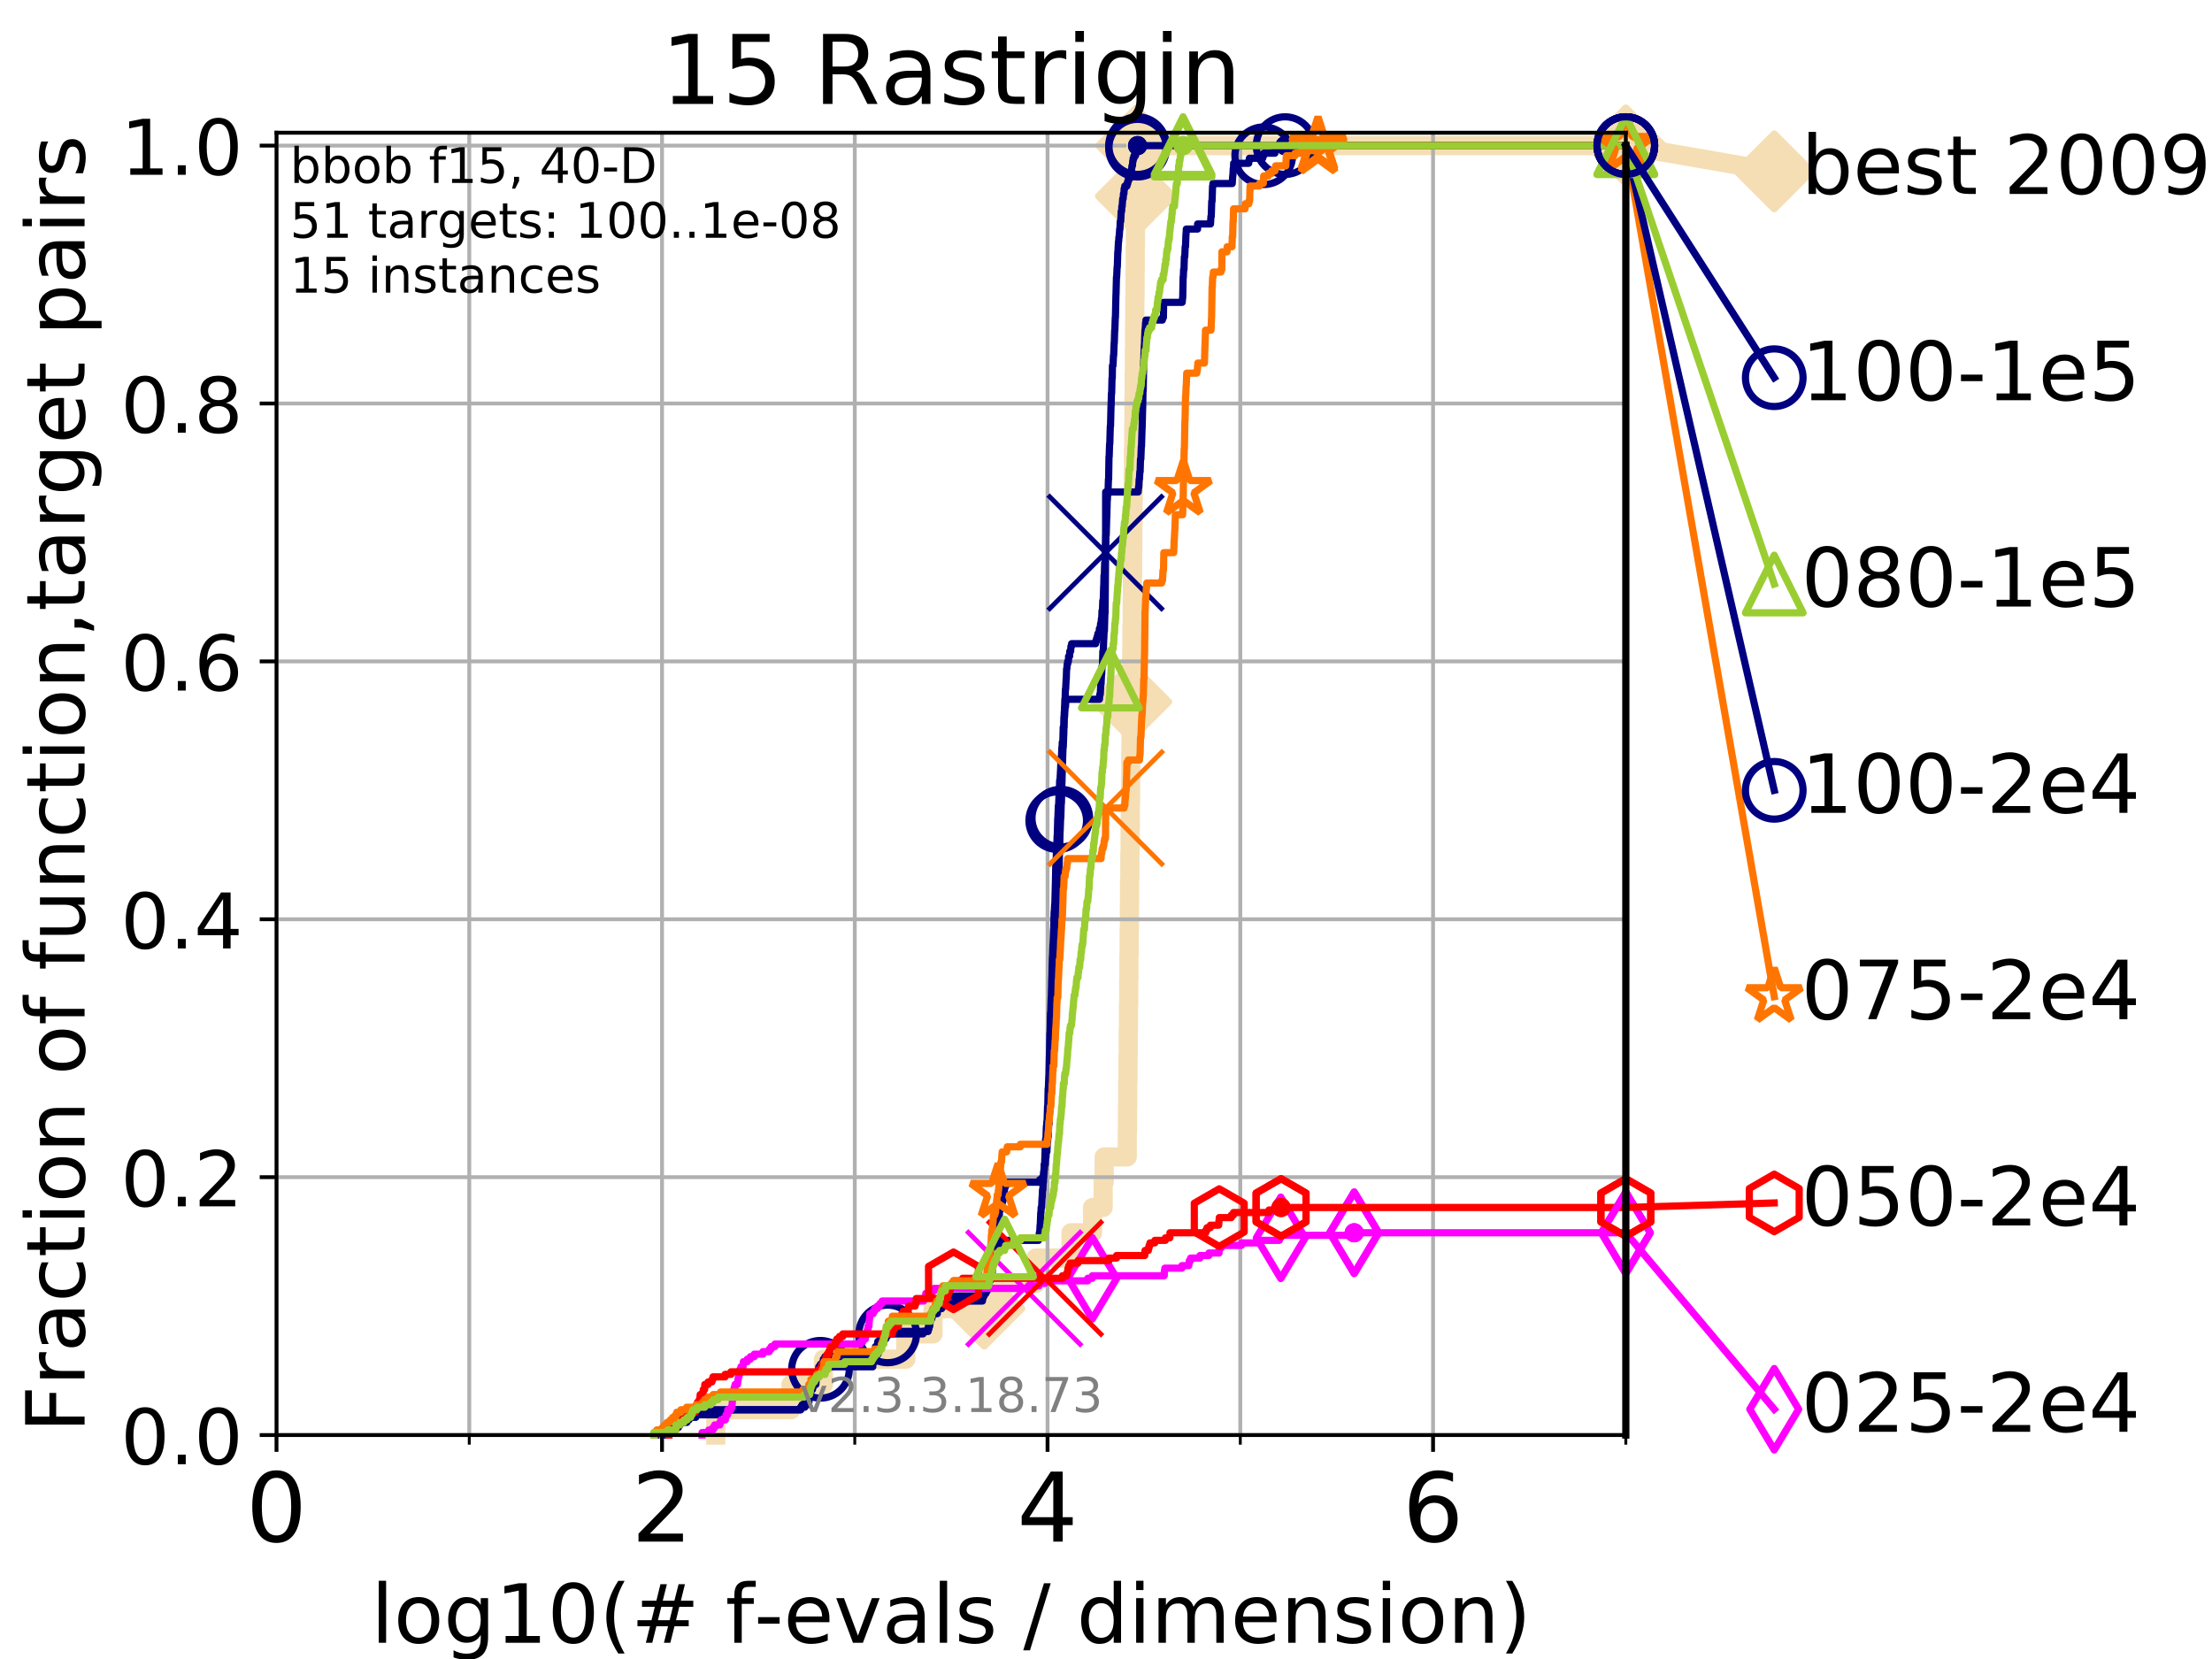<?xml version="1.0" encoding="utf-8" standalone="no"?>
<!DOCTYPE svg PUBLIC "-//W3C//DTD SVG 1.1//EN"
  "http://www.w3.org/Graphics/SVG/1.1/DTD/svg11.dtd">
<!-- Created with matplotlib (https://matplotlib.org/) -->
<svg height="345.6pt" version="1.1" viewBox="0 0 460.8 345.6" width="460.8pt" xmlns="http://www.w3.org/2000/svg" xmlns:xlink="http://www.w3.org/1999/xlink">
 <defs>
  <style type="text/css">
*{stroke-linecap:butt;stroke-linejoin:round;}
  </style>
 </defs>
 <g id="figure_1">
  <g id="patch_1">
   <path d="M 0 345.6 
L 460.8 345.6 
L 460.8 0 
L 0 0 
z
" style="fill:#ffffff;"/>
  </g>
  <g id="axes_1">
   <g id="patch_2">
    <path d="M 57.6 298.944 
L 338.688 298.944 
L 338.688 27.648 
L 57.6 27.648 
z
" style="fill:#ffffff;"/>
   </g>
   <g id="line2d_1">
    <path d="M 149.111 298.944 
L 149.111 293.677 
L 164.782 293.677 
L 164.782 288.41 
L 171.54 288.41 
L 171.54 283.143 
L 188.703 283.143 
L 188.703 277.877 
L 194.373 277.877 
L 194.373 272.61 
L 205.049 272.61 
L 205.049 267.343 
L 215.782 267.343 
L 215.782 262.076 
L 223.12 262.076 
L 223.12 256.809 
L 227.59 256.809 
L 227.59 251.542 
L 229.803 251.542 
L 229.803 246.275 
L 230.021 246.275 
L 230.021 241.009 
L 234.827 241.009 
L 234.827 235.742 
L 234.878 235.742 
L 234.878 230.475 
L 234.923 230.475 
L 234.923 225.208 
L 234.978 225.208 
L 234.978 219.941 
L 235.029 219.941 
L 235.029 214.674 
L 235.077 214.674 
L 235.077 209.407 
L 235.128 209.407 
L 235.128 204.141 
L 235.171 204.141 
L 235.171 198.874 
L 235.224 198.874 
L 235.224 193.607 
L 235.274 193.607 
L 235.274 188.34 
L 235.316 188.34 
L 235.316 183.073 
L 235.373 183.073 
L 235.373 177.806 
L 235.421 177.806 
L 235.421 172.539 
L 235.465 172.539 
L 235.465 167.272 
L 235.517 167.272 
L 235.517 162.006 
L 235.56 162.006 
L 235.56 156.739 
L 235.611 156.739 
L 235.611 151.472 
L 235.655 151.472 
L 235.655 146.205 
L 235.711 146.205 
L 235.711 140.938 
L 235.755 140.938 
L 235.755 135.671 
L 235.797 135.671 
L 235.797 130.404 
L 235.85 130.404 
L 235.85 125.138 
L 235.902 125.138 
L 235.902 119.871 
L 235.946 119.871 
L 235.946 114.604 
L 235.986 114.604 
L 235.986 109.337 
L 236.03 109.337 
L 236.03 104.07 
L 236.08 104.07 
L 236.08 98.803 
L 236.125 98.803 
L 236.125 93.536 
L 236.175 93.536 
L 236.175 88.27 
L 236.224 88.27 
L 236.224 83.003 
L 236.268 83.003 
L 236.268 77.736 
L 236.313 77.736 
L 236.313 72.469 
L 236.361 72.469 
L 236.361 67.202 
L 236.405 67.202 
L 236.405 61.935 
L 236.449 61.935 
L 236.449 56.668 
L 236.494 56.668 
L 236.494 51.402 
L 236.535 51.402 
L 236.535 46.135 
L 236.581 46.135 
L 236.581 40.868 
L 236.626 40.868 
L 236.626 35.601 
L 236.668 35.601 
L 236.668 30.334 
L 338.688 30.334 
" style="fill:none;stroke:#f5deb3;stroke-linecap:square;stroke-width:4;"/>
   </g>
   <g id="line2d_2">
    <defs>
     <path d="M -0 7.778 
L 7.778 0 
L 0 -7.778 
L -7.778 -0 
z
" id="m94e3779b64" style="stroke:#f5deb3;stroke-linejoin:miter;stroke-width:1.5;"/>
    </defs>
    <g>
     <use style="fill:#f5deb3;stroke:#f5deb3;stroke-linejoin:miter;stroke-width:1.5;" x="205.049" xlink:href="#m94e3779b64" y="272.61"/>
     <use style="fill:#f5deb3;stroke:#f5deb3;stroke-linejoin:miter;stroke-width:1.5;" x="235.655" xlink:href="#m94e3779b64" y="146.205"/>
     <use style="fill:#f5deb3;stroke:#f5deb3;stroke-linejoin:miter;stroke-width:1.5;" x="236.626" xlink:href="#m94e3779b64" y="40.868"/>
     <use style="fill:#f5deb3;stroke:#f5deb3;stroke-linejoin:miter;stroke-width:1.5;" x="236.668" xlink:href="#m94e3779b64" y="30.334"/>
     <use style="fill:#f5deb3;stroke:#f5deb3;stroke-linejoin:miter;stroke-width:1.5;" x="338.688" xlink:href="#m94e3779b64" y="30.334"/>
    </g>
   </g>
   <g id="line2d_3">
    <path style="fill:none;stroke:#f5deb3;stroke-linecap:square;stroke-width:4;"/>
    <g/>
   </g>
   <g id="line2d_4">
    <path d="M 338.688 30.334 
L 369.608 35.706 
" style="fill:none;stroke:#f5deb3;stroke-linecap:square;stroke-width:4;"/>
    <g>
     <use style="fill:#f5deb3;stroke:#f5deb3;stroke-linejoin:miter;stroke-width:1.5;" x="338.688" xlink:href="#m94e3779b64" y="30.334"/>
     <use style="fill:#f5deb3;stroke:#f5deb3;stroke-linejoin:miter;stroke-width:1.5;" x="369.608" xlink:href="#m94e3779b64" y="35.706"/>
    </g>
   </g>
   <g id="matplotlib.axis_1">
    <g id="xtick_1">
     <g id="line2d_5">
      <path clip-path="url(#pcccb532b00)" d="M 57.6 298.944 
L 57.6 27.648 
" style="fill:none;stroke:#b0b0b0;stroke-linecap:square;stroke-width:0.8;"/>
     </g>
     <g id="line2d_6">
      <defs>
       <path d="M 0 0 
L 0 3.5 
" id="md90641ef07" style="stroke:#000000;stroke-width:0.8;"/>
      </defs>
      <g>
       <use style="stroke:#000000;stroke-width:0.8;" x="57.6" xlink:href="#md90641ef07" y="298.944"/>
      </g>
     </g>
     <g id="text_1">
      <!-- 0 -->
      <defs>
       <path d="M 31.781 66.406 
Q 24.172 66.406 20.328 58.906 
Q 16.5 51.422 16.5 36.375 
Q 16.5 21.391 20.328 13.891 
Q 24.172 6.391 31.781 6.391 
Q 39.453 6.391 43.281 13.891 
Q 47.125 21.391 47.125 36.375 
Q 47.125 51.422 43.281 58.906 
Q 39.453 66.406 31.781 66.406 
z
M 31.781 74.219 
Q 44.047 74.219 50.516 64.516 
Q 56.984 54.828 56.984 36.375 
Q 56.984 17.969 50.516 8.266 
Q 44.047 -1.422 31.781 -1.422 
Q 19.531 -1.422 13.062 8.266 
Q 6.594 17.969 6.594 36.375 
Q 6.594 54.828 13.062 64.516 
Q 19.531 74.219 31.781 74.219 
z
" id="DejaVuSans-48"/>
      </defs>
      <g transform="translate(51.237 321.141)scale(0.2 -0.2)">
       <use xlink:href="#DejaVuSans-48"/>
      </g>
     </g>
    </g>
    <g id="xtick_2">
     <g id="line2d_7">
      <path clip-path="url(#pcccb532b00)" d="M 137.911 298.944 
L 137.911 27.648 
" style="fill:none;stroke:#b0b0b0;stroke-linecap:square;stroke-width:0.8;"/>
     </g>
     <g id="line2d_8">
      <g>
       <use style="stroke:#000000;stroke-width:0.8;" x="137.911" xlink:href="#md90641ef07" y="298.944"/>
      </g>
     </g>
     <g id="text_2">
      <!-- 2 -->
      <defs>
       <path d="M 19.188 8.297 
L 53.609 8.297 
L 53.609 0 
L 7.328 0 
L 7.328 8.297 
Q 12.938 14.109 22.625 23.891 
Q 32.328 33.688 34.812 36.531 
Q 39.547 41.844 41.422 45.531 
Q 43.312 49.219 43.312 52.781 
Q 43.312 58.594 39.234 62.25 
Q 35.156 65.922 28.609 65.922 
Q 23.969 65.922 18.812 64.312 
Q 13.672 62.703 7.812 59.422 
L 7.812 69.391 
Q 13.766 71.781 18.938 73 
Q 24.125 74.219 28.422 74.219 
Q 39.75 74.219 46.484 68.547 
Q 53.219 62.891 53.219 53.422 
Q 53.219 48.922 51.531 44.891 
Q 49.859 40.875 45.406 35.406 
Q 44.188 33.984 37.641 27.219 
Q 31.109 20.453 19.188 8.297 
z
" id="DejaVuSans-50"/>
      </defs>
      <g transform="translate(131.548 321.141)scale(0.2 -0.2)">
       <use xlink:href="#DejaVuSans-50"/>
      </g>
     </g>
    </g>
    <g id="xtick_3">
     <g id="line2d_9">
      <path clip-path="url(#pcccb532b00)" d="M 218.222 298.944 
L 218.222 27.648 
" style="fill:none;stroke:#b0b0b0;stroke-linecap:square;stroke-width:0.8;"/>
     </g>
     <g id="line2d_10">
      <g>
       <use style="stroke:#000000;stroke-width:0.8;" x="218.222" xlink:href="#md90641ef07" y="298.944"/>
      </g>
     </g>
     <g id="text_3">
      <!-- 4 -->
      <defs>
       <path d="M 37.797 64.312 
L 12.891 25.391 
L 37.797 25.391 
z
M 35.203 72.906 
L 47.609 72.906 
L 47.609 25.391 
L 58.016 25.391 
L 58.016 17.188 
L 47.609 17.188 
L 47.609 0 
L 37.797 0 
L 37.797 17.188 
L 4.891 17.188 
L 4.891 26.703 
z
" id="DejaVuSans-52"/>
      </defs>
      <g transform="translate(211.859 321.141)scale(0.2 -0.2)">
       <use xlink:href="#DejaVuSans-52"/>
      </g>
     </g>
    </g>
    <g id="xtick_4">
     <g id="line2d_11">
      <path clip-path="url(#pcccb532b00)" d="M 298.533 298.944 
L 298.533 27.648 
" style="fill:none;stroke:#b0b0b0;stroke-linecap:square;stroke-width:0.8;"/>
     </g>
     <g id="line2d_12">
      <g>
       <use style="stroke:#000000;stroke-width:0.8;" x="298.533" xlink:href="#md90641ef07" y="298.944"/>
      </g>
     </g>
     <g id="text_4">
      <!-- 6 -->
      <defs>
       <path d="M 33.016 40.375 
Q 26.375 40.375 22.484 35.828 
Q 18.609 31.297 18.609 23.391 
Q 18.609 15.531 22.484 10.953 
Q 26.375 6.391 33.016 6.391 
Q 39.656 6.391 43.531 10.953 
Q 47.406 15.531 47.406 23.391 
Q 47.406 31.297 43.531 35.828 
Q 39.656 40.375 33.016 40.375 
z
M 52.594 71.297 
L 52.594 62.312 
Q 48.875 64.062 45.094 64.984 
Q 41.312 65.922 37.594 65.922 
Q 27.828 65.922 22.672 59.328 
Q 17.531 52.734 16.797 39.406 
Q 19.672 43.656 24.016 45.922 
Q 28.375 48.188 33.594 48.188 
Q 44.578 48.188 50.953 41.516 
Q 57.328 34.859 57.328 23.391 
Q 57.328 12.156 50.688 5.359 
Q 44.047 -1.422 33.016 -1.422 
Q 20.359 -1.422 13.672 8.266 
Q 6.984 17.969 6.984 36.375 
Q 6.984 53.656 15.188 63.938 
Q 23.391 74.219 37.203 74.219 
Q 40.922 74.219 44.703 73.484 
Q 48.484 72.75 52.594 71.297 
z
" id="DejaVuSans-54"/>
      </defs>
      <g transform="translate(292.17 321.141)scale(0.2 -0.2)">
       <use xlink:href="#DejaVuSans-54"/>
      </g>
     </g>
    </g>
    <g id="xtick_5">
     <g id="line2d_13">
      <path clip-path="url(#pcccb532b00)" d="M 97.755 298.944 
L 97.755 27.648 
" style="fill:none;stroke:#b0b0b0;stroke-linecap:square;stroke-width:0.8;"/>
     </g>
     <g id="line2d_14">
      <defs>
       <path d="M 0 0 
L 0 2 
" id="m9fed48f38a" style="stroke:#000000;stroke-width:0.6;"/>
      </defs>
      <g>
       <use style="stroke:#000000;stroke-width:0.6;" x="97.755" xlink:href="#m9fed48f38a" y="298.944"/>
      </g>
     </g>
    </g>
    <g id="xtick_6">
     <g id="line2d_15">
      <path clip-path="url(#pcccb532b00)" d="M 178.066 298.944 
L 178.066 27.648 
" style="fill:none;stroke:#b0b0b0;stroke-linecap:square;stroke-width:0.8;"/>
     </g>
     <g id="line2d_16">
      <g>
       <use style="stroke:#000000;stroke-width:0.6;" x="178.066" xlink:href="#m9fed48f38a" y="298.944"/>
      </g>
     </g>
    </g>
    <g id="xtick_7">
     <g id="line2d_17">
      <path clip-path="url(#pcccb532b00)" d="M 258.377 298.944 
L 258.377 27.648 
" style="fill:none;stroke:#b0b0b0;stroke-linecap:square;stroke-width:0.8;"/>
     </g>
     <g id="line2d_18">
      <g>
       <use style="stroke:#000000;stroke-width:0.6;" x="258.377" xlink:href="#m9fed48f38a" y="298.944"/>
      </g>
     </g>
    </g>
    <g id="xtick_8">
     <g id="line2d_19">
      <path clip-path="url(#pcccb532b00)" d="M 338.688 298.944 
L 338.688 27.648 
" style="fill:none;stroke:#b0b0b0;stroke-linecap:square;stroke-width:0.8;"/>
     </g>
     <g id="line2d_20">
      <g>
       <use style="stroke:#000000;stroke-width:0.6;" x="338.688" xlink:href="#m9fed48f38a" y="298.944"/>
      </g>
     </g>
    </g>
    <g id="text_5">
     <!-- log10(# f-evals / dimension) -->
     <defs>
      <path d="M 9.422 75.984 
L 18.406 75.984 
L 18.406 0 
L 9.422 0 
z
" id="DejaVuSans-108"/>
      <path d="M 30.609 48.391 
Q 23.391 48.391 19.188 42.75 
Q 14.984 37.109 14.984 27.297 
Q 14.984 17.484 19.156 11.844 
Q 23.344 6.203 30.609 6.203 
Q 37.797 6.203 41.984 11.859 
Q 46.188 17.531 46.188 27.297 
Q 46.188 37.016 41.984 42.703 
Q 37.797 48.391 30.609 48.391 
z
M 30.609 56 
Q 42.328 56 49.016 48.375 
Q 55.719 40.766 55.719 27.297 
Q 55.719 13.875 49.016 6.219 
Q 42.328 -1.422 30.609 -1.422 
Q 18.844 -1.422 12.172 6.219 
Q 5.516 13.875 5.516 27.297 
Q 5.516 40.766 12.172 48.375 
Q 18.844 56 30.609 56 
z
" id="DejaVuSans-111"/>
      <path d="M 45.406 27.984 
Q 45.406 37.75 41.375 43.109 
Q 37.359 48.484 30.078 48.484 
Q 22.859 48.484 18.828 43.109 
Q 14.797 37.75 14.797 27.984 
Q 14.797 18.266 18.828 12.891 
Q 22.859 7.516 30.078 7.516 
Q 37.359 7.516 41.375 12.891 
Q 45.406 18.266 45.406 27.984 
z
M 54.391 6.781 
Q 54.391 -7.172 48.188 -13.984 
Q 42 -20.797 29.203 -20.797 
Q 24.469 -20.797 20.266 -20.094 
Q 16.062 -19.391 12.109 -17.922 
L 12.109 -9.188 
Q 16.062 -11.328 19.922 -12.344 
Q 23.781 -13.375 27.781 -13.375 
Q 36.625 -13.375 41.016 -8.766 
Q 45.406 -4.156 45.406 5.172 
L 45.406 9.625 
Q 42.625 4.781 38.281 2.391 
Q 33.938 0 27.875 0 
Q 17.828 0 11.672 7.656 
Q 5.516 15.328 5.516 27.984 
Q 5.516 40.672 11.672 48.328 
Q 17.828 56 27.875 56 
Q 33.938 56 38.281 53.609 
Q 42.625 51.219 45.406 46.391 
L 45.406 54.688 
L 54.391 54.688 
z
" id="DejaVuSans-103"/>
      <path d="M 12.406 8.297 
L 28.516 8.297 
L 28.516 63.922 
L 10.984 60.406 
L 10.984 69.391 
L 28.422 72.906 
L 38.281 72.906 
L 38.281 8.297 
L 54.391 8.297 
L 54.391 0 
L 12.406 0 
z
" id="DejaVuSans-49"/>
      <path d="M 31 75.875 
Q 24.469 64.656 21.281 53.656 
Q 18.109 42.672 18.109 31.391 
Q 18.109 20.125 21.312 9.062 
Q 24.516 -2 31 -13.188 
L 23.188 -13.188 
Q 15.875 -1.703 12.234 9.375 
Q 8.594 20.453 8.594 31.391 
Q 8.594 42.281 12.203 53.312 
Q 15.828 64.359 23.188 75.875 
z
" id="DejaVuSans-40"/>
      <path d="M 51.125 44 
L 36.922 44 
L 32.812 27.688 
L 47.125 27.688 
z
M 43.797 71.781 
L 38.719 51.516 
L 52.984 51.516 
L 58.109 71.781 
L 65.922 71.781 
L 60.891 51.516 
L 76.125 51.516 
L 76.125 44 
L 58.984 44 
L 54.984 27.688 
L 70.516 27.688 
L 70.516 20.219 
L 53.078 20.219 
L 48 0 
L 40.188 0 
L 45.219 20.219 
L 30.906 20.219 
L 25.875 0 
L 18.016 0 
L 23.094 20.219 
L 7.719 20.219 
L 7.719 27.688 
L 24.906 27.688 
L 29 44 
L 13.281 44 
L 13.281 51.516 
L 30.906 51.516 
L 35.891 71.781 
z
" id="DejaVuSans-35"/>
      <path id="DejaVuSans-32"/>
      <path d="M 37.109 75.984 
L 37.109 68.5 
L 28.516 68.5 
Q 23.688 68.5 21.797 66.547 
Q 19.922 64.594 19.922 59.516 
L 19.922 54.688 
L 34.719 54.688 
L 34.719 47.703 
L 19.922 47.703 
L 19.922 0 
L 10.891 0 
L 10.891 47.703 
L 2.297 47.703 
L 2.297 54.688 
L 10.891 54.688 
L 10.891 58.5 
Q 10.891 67.625 15.141 71.797 
Q 19.391 75.984 28.609 75.984 
z
" id="DejaVuSans-102"/>
      <path d="M 4.891 31.391 
L 31.203 31.391 
L 31.203 23.391 
L 4.891 23.391 
z
" id="DejaVuSans-45"/>
      <path d="M 56.203 29.594 
L 56.203 25.203 
L 14.891 25.203 
Q 15.484 15.922 20.484 11.062 
Q 25.484 6.203 34.422 6.203 
Q 39.594 6.203 44.453 7.469 
Q 49.312 8.734 54.109 11.281 
L 54.109 2.781 
Q 49.266 0.734 44.188 -0.344 
Q 39.109 -1.422 33.891 -1.422 
Q 20.797 -1.422 13.156 6.188 
Q 5.516 13.812 5.516 26.812 
Q 5.516 40.234 12.766 48.109 
Q 20.016 56 32.328 56 
Q 43.359 56 49.781 48.891 
Q 56.203 41.797 56.203 29.594 
z
M 47.219 32.234 
Q 47.125 39.594 43.094 43.984 
Q 39.062 48.391 32.422 48.391 
Q 24.906 48.391 20.391 44.141 
Q 15.875 39.891 15.188 32.172 
z
" id="DejaVuSans-101"/>
      <path d="M 2.984 54.688 
L 12.5 54.688 
L 29.594 8.797 
L 46.688 54.688 
L 56.203 54.688 
L 35.688 0 
L 23.484 0 
z
" id="DejaVuSans-118"/>
      <path d="M 34.281 27.484 
Q 23.391 27.484 19.188 25 
Q 14.984 22.516 14.984 16.5 
Q 14.984 11.719 18.141 8.906 
Q 21.297 6.109 26.703 6.109 
Q 34.188 6.109 38.703 11.406 
Q 43.219 16.703 43.219 25.484 
L 43.219 27.484 
z
M 52.203 31.203 
L 52.203 0 
L 43.219 0 
L 43.219 8.297 
Q 40.141 3.328 35.547 0.953 
Q 30.953 -1.422 24.312 -1.422 
Q 15.922 -1.422 10.953 3.297 
Q 6 8.016 6 15.922 
Q 6 25.141 12.172 29.828 
Q 18.359 34.516 30.609 34.516 
L 43.219 34.516 
L 43.219 35.406 
Q 43.219 41.609 39.141 45 
Q 35.062 48.391 27.688 48.391 
Q 23 48.391 18.547 47.266 
Q 14.109 46.141 10.016 43.891 
L 10.016 52.203 
Q 14.938 54.109 19.578 55.047 
Q 24.219 56 28.609 56 
Q 40.484 56 46.344 49.844 
Q 52.203 43.703 52.203 31.203 
z
" id="DejaVuSans-97"/>
      <path d="M 44.281 53.078 
L 44.281 44.578 
Q 40.484 46.531 36.375 47.5 
Q 32.281 48.484 27.875 48.484 
Q 21.188 48.484 17.844 46.438 
Q 14.5 44.391 14.5 40.281 
Q 14.5 37.156 16.891 35.375 
Q 19.281 33.594 26.516 31.984 
L 29.594 31.297 
Q 39.156 29.25 43.188 25.516 
Q 47.219 21.781 47.219 15.094 
Q 47.219 7.469 41.188 3.016 
Q 35.156 -1.422 24.609 -1.422 
Q 20.219 -1.422 15.453 -0.562 
Q 10.688 0.297 5.422 2 
L 5.422 11.281 
Q 10.406 8.688 15.234 7.391 
Q 20.062 6.109 24.812 6.109 
Q 31.156 6.109 34.562 8.281 
Q 37.984 10.453 37.984 14.406 
Q 37.984 18.062 35.516 20.016 
Q 33.062 21.969 24.703 23.781 
L 21.578 24.516 
Q 13.234 26.266 9.516 29.906 
Q 5.812 33.547 5.812 39.891 
Q 5.812 47.609 11.281 51.797 
Q 16.75 56 26.812 56 
Q 31.781 56 36.172 55.266 
Q 40.578 54.547 44.281 53.078 
z
" id="DejaVuSans-115"/>
      <path d="M 25.391 72.906 
L 33.688 72.906 
L 8.297 -9.281 
L 0 -9.281 
z
" id="DejaVuSans-47"/>
      <path d="M 45.406 46.391 
L 45.406 75.984 
L 54.391 75.984 
L 54.391 0 
L 45.406 0 
L 45.406 8.203 
Q 42.578 3.328 38.25 0.953 
Q 33.938 -1.422 27.875 -1.422 
Q 17.969 -1.422 11.734 6.484 
Q 5.516 14.406 5.516 27.297 
Q 5.516 40.188 11.734 48.094 
Q 17.969 56 27.875 56 
Q 33.938 56 38.25 53.625 
Q 42.578 51.266 45.406 46.391 
z
M 14.797 27.297 
Q 14.797 17.391 18.875 11.75 
Q 22.953 6.109 30.078 6.109 
Q 37.203 6.109 41.297 11.75 
Q 45.406 17.391 45.406 27.297 
Q 45.406 37.203 41.297 42.844 
Q 37.203 48.484 30.078 48.484 
Q 22.953 48.484 18.875 42.844 
Q 14.797 37.203 14.797 27.297 
z
" id="DejaVuSans-100"/>
      <path d="M 9.422 54.688 
L 18.406 54.688 
L 18.406 0 
L 9.422 0 
z
M 9.422 75.984 
L 18.406 75.984 
L 18.406 64.594 
L 9.422 64.594 
z
" id="DejaVuSans-105"/>
      <path d="M 52 44.188 
Q 55.375 50.25 60.062 53.125 
Q 64.75 56 71.094 56 
Q 79.641 56 84.281 50.016 
Q 88.922 44.047 88.922 33.016 
L 88.922 0 
L 79.891 0 
L 79.891 32.719 
Q 79.891 40.578 77.094 44.375 
Q 74.312 48.188 68.609 48.188 
Q 61.625 48.188 57.562 43.547 
Q 53.516 38.922 53.516 30.906 
L 53.516 0 
L 44.484 0 
L 44.484 32.719 
Q 44.484 40.625 41.703 44.406 
Q 38.922 48.188 33.109 48.188 
Q 26.219 48.188 22.156 43.531 
Q 18.109 38.875 18.109 30.906 
L 18.109 0 
L 9.078 0 
L 9.078 54.688 
L 18.109 54.688 
L 18.109 46.188 
Q 21.188 51.219 25.484 53.609 
Q 29.781 56 35.688 56 
Q 41.656 56 45.828 52.969 
Q 50 49.953 52 44.188 
z
" id="DejaVuSans-109"/>
      <path d="M 54.891 33.016 
L 54.891 0 
L 45.906 0 
L 45.906 32.719 
Q 45.906 40.484 42.875 44.328 
Q 39.844 48.188 33.797 48.188 
Q 26.516 48.188 22.312 43.547 
Q 18.109 38.922 18.109 30.906 
L 18.109 0 
L 9.078 0 
L 9.078 54.688 
L 18.109 54.688 
L 18.109 46.188 
Q 21.344 51.125 25.703 53.562 
Q 30.078 56 35.797 56 
Q 45.219 56 50.047 50.172 
Q 54.891 44.344 54.891 33.016 
z
" id="DejaVuSans-110"/>
      <path d="M 8.016 75.875 
L 15.828 75.875 
Q 23.141 64.359 26.781 53.312 
Q 30.422 42.281 30.422 31.391 
Q 30.422 20.453 26.781 9.375 
Q 23.141 -1.703 15.828 -13.188 
L 8.016 -13.188 
Q 14.5 -2 17.703 9.062 
Q 20.906 20.125 20.906 31.391 
Q 20.906 42.672 17.703 53.656 
Q 14.5 64.656 8.016 75.875 
z
" id="DejaVuSans-41"/>
     </defs>
     <g transform="translate(77.303 342.218)scale(0.17 -0.17)">
      <use xlink:href="#DejaVuSans-108"/>
      <use x="27.783" xlink:href="#DejaVuSans-111"/>
      <use x="88.965" xlink:href="#DejaVuSans-103"/>
      <use x="152.441" xlink:href="#DejaVuSans-49"/>
      <use x="216.064" xlink:href="#DejaVuSans-48"/>
      <use x="279.688" xlink:href="#DejaVuSans-40"/>
      <use x="318.701" xlink:href="#DejaVuSans-35"/>
      <use x="402.49" xlink:href="#DejaVuSans-32"/>
      <use x="434.277" xlink:href="#DejaVuSans-102"/>
      <use x="469.404" xlink:href="#DejaVuSans-45"/>
      <use x="505.488" xlink:href="#DejaVuSans-101"/>
      <use x="567.012" xlink:href="#DejaVuSans-118"/>
      <use x="626.191" xlink:href="#DejaVuSans-97"/>
      <use x="687.471" xlink:href="#DejaVuSans-108"/>
      <use x="715.254" xlink:href="#DejaVuSans-115"/>
      <use x="767.354" xlink:href="#DejaVuSans-32"/>
      <use x="799.141" xlink:href="#DejaVuSans-47"/>
      <use x="832.832" xlink:href="#DejaVuSans-32"/>
      <use x="864.619" xlink:href="#DejaVuSans-100"/>
      <use x="928.096" xlink:href="#DejaVuSans-105"/>
      <use x="955.879" xlink:href="#DejaVuSans-109"/>
      <use x="1053.291" xlink:href="#DejaVuSans-101"/>
      <use x="1114.814" xlink:href="#DejaVuSans-110"/>
      <use x="1178.193" xlink:href="#DejaVuSans-115"/>
      <use x="1230.293" xlink:href="#DejaVuSans-105"/>
      <use x="1258.076" xlink:href="#DejaVuSans-111"/>
      <use x="1319.258" xlink:href="#DejaVuSans-110"/>
      <use x="1382.637" xlink:href="#DejaVuSans-41"/>
     </g>
    </g>
   </g>
   <g id="matplotlib.axis_2">
    <g id="ytick_1">
     <g id="line2d_21">
      <path clip-path="url(#pcccb532b00)" d="M 57.6 298.944 
L 338.688 298.944 
" style="fill:none;stroke:#b0b0b0;stroke-linecap:square;stroke-width:0.8;"/>
     </g>
     <g id="line2d_22">
      <defs>
       <path d="M 0 0 
L -3.5 0 
" id="mf1c6970c06" style="stroke:#000000;stroke-width:0.8;"/>
      </defs>
      <g>
       <use style="stroke:#000000;stroke-width:0.8;" x="57.6" xlink:href="#mf1c6970c06" y="298.944"/>
      </g>
     </g>
     <g id="text_6">
      <!-- 0.0 -->
      <defs>
       <path d="M 10.688 12.406 
L 21 12.406 
L 21 0 
L 10.688 0 
z
" id="DejaVuSans-46"/>
      </defs>
      <g transform="translate(25.155 305.023)scale(0.16 -0.16)">
       <use xlink:href="#DejaVuSans-48"/>
       <use x="63.623" xlink:href="#DejaVuSans-46"/>
       <use x="95.41" xlink:href="#DejaVuSans-48"/>
      </g>
     </g>
    </g>
    <g id="ytick_2">
     <g id="line2d_23">
      <path clip-path="url(#pcccb532b00)" d="M 57.6 245.222 
L 338.688 245.222 
" style="fill:none;stroke:#b0b0b0;stroke-linecap:square;stroke-width:0.8;"/>
     </g>
     <g id="line2d_24">
      <g>
       <use style="stroke:#000000;stroke-width:0.8;" x="57.6" xlink:href="#mf1c6970c06" y="245.222"/>
      </g>
     </g>
     <g id="text_7">
      <!-- 0.2 -->
      <g transform="translate(25.155 251.301)scale(0.16 -0.16)">
       <use xlink:href="#DejaVuSans-48"/>
       <use x="63.623" xlink:href="#DejaVuSans-46"/>
       <use x="95.41" xlink:href="#DejaVuSans-50"/>
      </g>
     </g>
    </g>
    <g id="ytick_3">
     <g id="line2d_25">
      <path clip-path="url(#pcccb532b00)" d="M 57.6 191.5 
L 338.688 191.5 
" style="fill:none;stroke:#b0b0b0;stroke-linecap:square;stroke-width:0.8;"/>
     </g>
     <g id="line2d_26">
      <g>
       <use style="stroke:#000000;stroke-width:0.8;" x="57.6" xlink:href="#mf1c6970c06" y="191.5"/>
      </g>
     </g>
     <g id="text_8">
      <!-- 0.4 -->
      <g transform="translate(25.155 197.579)scale(0.16 -0.16)">
       <use xlink:href="#DejaVuSans-48"/>
       <use x="63.623" xlink:href="#DejaVuSans-46"/>
       <use x="95.41" xlink:href="#DejaVuSans-52"/>
      </g>
     </g>
    </g>
    <g id="ytick_4">
     <g id="line2d_27">
      <path clip-path="url(#pcccb532b00)" d="M 57.6 137.778 
L 338.688 137.778 
" style="fill:none;stroke:#b0b0b0;stroke-linecap:square;stroke-width:0.8;"/>
     </g>
     <g id="line2d_28">
      <g>
       <use style="stroke:#000000;stroke-width:0.8;" x="57.6" xlink:href="#mf1c6970c06" y="137.778"/>
      </g>
     </g>
     <g id="text_9">
      <!-- 0.6 -->
      <g transform="translate(25.155 143.857)scale(0.16 -0.16)">
       <use xlink:href="#DejaVuSans-48"/>
       <use x="63.623" xlink:href="#DejaVuSans-46"/>
       <use x="95.41" xlink:href="#DejaVuSans-54"/>
      </g>
     </g>
    </g>
    <g id="ytick_5">
     <g id="line2d_29">
      <path clip-path="url(#pcccb532b00)" d="M 57.6 84.056 
L 338.688 84.056 
" style="fill:none;stroke:#b0b0b0;stroke-linecap:square;stroke-width:0.8;"/>
     </g>
     <g id="line2d_30">
      <g>
       <use style="stroke:#000000;stroke-width:0.8;" x="57.6" xlink:href="#mf1c6970c06" y="84.056"/>
      </g>
     </g>
     <g id="text_10">
      <!-- 0.8 -->
      <defs>
       <path d="M 31.781 34.625 
Q 24.75 34.625 20.719 30.859 
Q 16.703 27.094 16.703 20.516 
Q 16.703 13.922 20.719 10.156 
Q 24.75 6.391 31.781 6.391 
Q 38.812 6.391 42.859 10.172 
Q 46.922 13.969 46.922 20.516 
Q 46.922 27.094 42.891 30.859 
Q 38.875 34.625 31.781 34.625 
z
M 21.922 38.812 
Q 15.578 40.375 12.031 44.719 
Q 8.5 49.078 8.5 55.328 
Q 8.5 64.062 14.719 69.141 
Q 20.953 74.219 31.781 74.219 
Q 42.672 74.219 48.875 69.141 
Q 55.078 64.062 55.078 55.328 
Q 55.078 49.078 51.531 44.719 
Q 48 40.375 41.703 38.812 
Q 48.828 37.156 52.797 32.312 
Q 56.781 27.484 56.781 20.516 
Q 56.781 9.906 50.312 4.234 
Q 43.844 -1.422 31.781 -1.422 
Q 19.734 -1.422 13.25 4.234 
Q 6.781 9.906 6.781 20.516 
Q 6.781 27.484 10.781 32.312 
Q 14.797 37.156 21.922 38.812 
z
M 18.312 54.391 
Q 18.312 48.734 21.844 45.562 
Q 25.391 42.391 31.781 42.391 
Q 38.141 42.391 41.719 45.562 
Q 45.312 48.734 45.312 54.391 
Q 45.312 60.062 41.719 63.234 
Q 38.141 66.406 31.781 66.406 
Q 25.391 66.406 21.844 63.234 
Q 18.312 60.062 18.312 54.391 
z
" id="DejaVuSans-56"/>
      </defs>
      <g transform="translate(25.155 90.135)scale(0.16 -0.16)">
       <use xlink:href="#DejaVuSans-48"/>
       <use x="63.623" xlink:href="#DejaVuSans-46"/>
       <use x="95.41" xlink:href="#DejaVuSans-56"/>
      </g>
     </g>
    </g>
    <g id="ytick_6">
     <g id="line2d_31">
      <path clip-path="url(#pcccb532b00)" d="M 57.6 30.334 
L 338.688 30.334 
" style="fill:none;stroke:#b0b0b0;stroke-linecap:square;stroke-width:0.8;"/>
     </g>
     <g id="line2d_32">
      <g>
       <use style="stroke:#000000;stroke-width:0.8;" x="57.6" xlink:href="#mf1c6970c06" y="30.334"/>
      </g>
     </g>
     <g id="text_11">
      <!-- 1.0 -->
      <g transform="translate(25.155 36.413)scale(0.16 -0.16)">
       <use xlink:href="#DejaVuSans-49"/>
       <use x="63.623" xlink:href="#DejaVuSans-46"/>
       <use x="95.41" xlink:href="#DejaVuSans-48"/>
      </g>
     </g>
    </g>
    <g id="text_12">
     <!-- Fraction of function,target pairs -->
     <defs>
      <path d="M 9.812 72.906 
L 51.703 72.906 
L 51.703 64.594 
L 19.672 64.594 
L 19.672 43.109 
L 48.578 43.109 
L 48.578 34.812 
L 19.672 34.812 
L 19.672 0 
L 9.812 0 
z
" id="DejaVuSans-70"/>
      <path d="M 41.109 46.297 
Q 39.594 47.172 37.812 47.578 
Q 36.031 48 33.891 48 
Q 26.266 48 22.188 43.047 
Q 18.109 38.094 18.109 28.812 
L 18.109 0 
L 9.078 0 
L 9.078 54.688 
L 18.109 54.688 
L 18.109 46.188 
Q 20.953 51.172 25.484 53.578 
Q 30.031 56 36.531 56 
Q 37.453 56 38.578 55.875 
Q 39.703 55.766 41.062 55.516 
z
" id="DejaVuSans-114"/>
      <path d="M 48.781 52.594 
L 48.781 44.188 
Q 44.969 46.297 41.141 47.344 
Q 37.312 48.391 33.406 48.391 
Q 24.656 48.391 19.812 42.844 
Q 14.984 37.312 14.984 27.297 
Q 14.984 17.281 19.812 11.734 
Q 24.656 6.203 33.406 6.203 
Q 37.312 6.203 41.141 7.25 
Q 44.969 8.297 48.781 10.406 
L 48.781 2.094 
Q 45.016 0.344 40.984 -0.531 
Q 36.969 -1.422 32.422 -1.422 
Q 20.062 -1.422 12.781 6.344 
Q 5.516 14.109 5.516 27.297 
Q 5.516 40.672 12.859 48.328 
Q 20.219 56 33.016 56 
Q 37.156 56 41.109 55.141 
Q 45.062 54.297 48.781 52.594 
z
" id="DejaVuSans-99"/>
      <path d="M 18.312 70.219 
L 18.312 54.688 
L 36.812 54.688 
L 36.812 47.703 
L 18.312 47.703 
L 18.312 18.016 
Q 18.312 11.328 20.141 9.422 
Q 21.969 7.516 27.594 7.516 
L 36.812 7.516 
L 36.812 0 
L 27.594 0 
Q 17.188 0 13.234 3.875 
Q 9.281 7.766 9.281 18.016 
L 9.281 47.703 
L 2.688 47.703 
L 2.688 54.688 
L 9.281 54.688 
L 9.281 70.219 
z
" id="DejaVuSans-116"/>
      <path d="M 8.5 21.578 
L 8.5 54.688 
L 17.484 54.688 
L 17.484 21.922 
Q 17.484 14.156 20.5 10.266 
Q 23.531 6.391 29.594 6.391 
Q 36.859 6.391 41.078 11.031 
Q 45.312 15.672 45.312 23.688 
L 45.312 54.688 
L 54.297 54.688 
L 54.297 0 
L 45.312 0 
L 45.312 8.406 
Q 42.047 3.422 37.719 1 
Q 33.406 -1.422 27.688 -1.422 
Q 18.266 -1.422 13.375 4.438 
Q 8.5 10.297 8.5 21.578 
z
M 31.109 56 
z
" id="DejaVuSans-117"/>
      <path d="M 11.719 12.406 
L 22.016 12.406 
L 22.016 4 
L 14.016 -11.625 
L 7.719 -11.625 
L 11.719 4 
z
" id="DejaVuSans-44"/>
      <path d="M 18.109 8.203 
L 18.109 -20.797 
L 9.078 -20.797 
L 9.078 54.688 
L 18.109 54.688 
L 18.109 46.391 
Q 20.953 51.266 25.266 53.625 
Q 29.594 56 35.594 56 
Q 45.562 56 51.781 48.094 
Q 58.016 40.188 58.016 27.297 
Q 58.016 14.406 51.781 6.484 
Q 45.562 -1.422 35.594 -1.422 
Q 29.594 -1.422 25.266 0.953 
Q 20.953 3.328 18.109 8.203 
z
M 48.688 27.297 
Q 48.688 37.203 44.609 42.844 
Q 40.531 48.484 33.406 48.484 
Q 26.266 48.484 22.188 42.844 
Q 18.109 37.203 18.109 27.297 
Q 18.109 17.391 22.188 11.75 
Q 26.266 6.109 33.406 6.109 
Q 40.531 6.109 44.609 11.75 
Q 48.688 17.391 48.688 27.297 
z
" id="DejaVuSans-112"/>
     </defs>
     <g transform="translate(17.62 298.435)rotate(-90)scale(0.17 -0.17)">
      <use xlink:href="#DejaVuSans-70"/>
      <use x="57.41" xlink:href="#DejaVuSans-114"/>
      <use x="98.523" xlink:href="#DejaVuSans-97"/>
      <use x="159.803" xlink:href="#DejaVuSans-99"/>
      <use x="214.783" xlink:href="#DejaVuSans-116"/>
      <use x="253.992" xlink:href="#DejaVuSans-105"/>
      <use x="281.775" xlink:href="#DejaVuSans-111"/>
      <use x="342.957" xlink:href="#DejaVuSans-110"/>
      <use x="406.336" xlink:href="#DejaVuSans-32"/>
      <use x="438.123" xlink:href="#DejaVuSans-111"/>
      <use x="499.305" xlink:href="#DejaVuSans-102"/>
      <use x="534.51" xlink:href="#DejaVuSans-32"/>
      <use x="566.297" xlink:href="#DejaVuSans-102"/>
      <use x="601.502" xlink:href="#DejaVuSans-117"/>
      <use x="664.881" xlink:href="#DejaVuSans-110"/>
      <use x="728.26" xlink:href="#DejaVuSans-99"/>
      <use x="783.24" xlink:href="#DejaVuSans-116"/>
      <use x="822.449" xlink:href="#DejaVuSans-105"/>
      <use x="850.232" xlink:href="#DejaVuSans-111"/>
      <use x="911.414" xlink:href="#DejaVuSans-110"/>
      <use x="974.793" xlink:href="#DejaVuSans-44"/>
      <use x="1006.58" xlink:href="#DejaVuSans-116"/>
      <use x="1045.789" xlink:href="#DejaVuSans-97"/>
      <use x="1107.068" xlink:href="#DejaVuSans-114"/>
      <use x="1148.166" xlink:href="#DejaVuSans-103"/>
      <use x="1211.643" xlink:href="#DejaVuSans-101"/>
      <use x="1273.166" xlink:href="#DejaVuSans-116"/>
      <use x="1312.375" xlink:href="#DejaVuSans-32"/>
      <use x="1344.162" xlink:href="#DejaVuSans-112"/>
      <use x="1407.639" xlink:href="#DejaVuSans-97"/>
      <use x="1468.918" xlink:href="#DejaVuSans-105"/>
      <use x="1496.701" xlink:href="#DejaVuSans-114"/>
      <use x="1537.814" xlink:href="#DejaVuSans-115"/>
     </g>
    </g>
   </g>
   <g id="line2d_33">
    <defs>
     <path d="M 0 1.5 
C 0.398 1.5 0.779 1.342 1.061 1.061 
C 1.342 0.779 1.5 0.398 1.5 0 
C 1.5 -0.398 1.342 -0.779 1.061 -1.061 
C 0.779 -1.342 0.398 -1.5 0 -1.5 
C -0.398 -1.5 -0.779 -1.342 -1.061 -1.061 
C -1.342 -0.779 -1.5 -0.398 -1.5 0 
C -1.5 0.398 -1.342 0.779 -1.061 1.061 
C -0.779 1.342 -0.398 1.5 0 1.5 
z
" id="m97e3969221" style="stroke:#f5deb3;"/>
    </defs>
    <g>
     <use style="fill:#f5deb3;stroke:#f5deb3;" x="236.668" xlink:href="#m97e3969221" y="30.334"/>
     <use style="fill:#f5deb3;stroke:#f5deb3;" x="236.668" xlink:href="#m97e3969221" y="30.334"/>
    </g>
   </g>
   <g id="line2d_34">
    <defs>
     <path d="M 0 1.5 
C 0.398 1.5 0.779 1.342 1.061 1.061 
C 1.342 0.779 1.5 0.398 1.5 0 
C 1.5 -0.398 1.342 -0.779 1.061 -1.061 
C 0.779 -1.342 0.398 -1.5 0 -1.5 
C -0.398 -1.5 -0.779 -1.342 -1.061 -1.061 
C -1.342 -0.779 -1.5 -0.398 -1.5 0 
C -1.5 0.398 -1.342 0.779 -1.061 1.061 
C -0.779 1.342 -0.398 1.5 0 1.5 
z
" id="m599b6a37c9" style="stroke:#000080;"/>
    </defs>
    <g>
     <use style="fill:#000080;stroke:#000080;" x="267.711" xlink:href="#m599b6a37c9" y="30.334"/>
     <use style="fill:#000080;stroke:#000080;" x="267.711" xlink:href="#m599b6a37c9" y="30.334"/>
    </g>
   </g>
   <g id="line2d_35">
    <path d="M 138.687 298.944 
L 138.687 298.417 
L 139.054 298.417 
L 139.054 297.891 
L 139.498 297.891 
L 139.498 297.364 
L 139.934 297.364 
L 139.996 296.311 
L 141.75 296.311 
L 141.75 295.784 
L 142.365 295.784 
L 142.365 295.257 
L 144.95 295.257 
L 144.95 294.731 
L 149.551 294.731 
L 149.551 294.204 
L 151.595 294.204 
L 151.595 293.677 
L 166.799 293.677 
L 166.799 293.15 
L 167.095 293.15 
L 167.095 292.624 
L 167.692 292.624 
L 167.723 291.57 
L 168.001 291.57 
L 168.001 291.044 
L 168.528 291.044 
L 168.577 289.99 
L 168.856 289.99 
L 168.937 288.937 
L 169.357 288.937 
L 169.453 287.884 
L 169.696 287.884 
L 169.765 286.83 
L 170.087 286.83 
L 170.087 286.304 
L 170.395 286.304 
L 170.395 285.777 
L 170.556 285.777 
L 170.556 285.25 
L 170.92 285.25 
L 170.92 284.723 
L 181.819 284.723 
L 181.858 283.67 
L 182.3 283.67 
L 182.3 283.143 
L 182.527 283.143 
L 182.622 282.09 
L 182.924 282.09 
L 182.995 279.983 
L 183.371 279.983 
L 183.371 279.457 
L 183.584 279.457 
L 183.584 278.93 
L 184.527 278.93 
L 184.527 278.403 
L 184.841 278.403 
L 184.841 277.877 
L 192.283 277.877 
L 192.283 277.35 
L 193.246 277.35 
L 193.246 276.823 
L 193.514 276.823 
L 193.514 276.296 
L 193.677 276.296 
L 193.768 274.716 
L 193.891 274.716 
L 193.961 273.663 
L 195.262 273.663 
L 195.34 272.61 
L 196.184 272.61 
L 196.184 272.083 
L 196.702 272.083 
L 196.702 271.556 
L 199.019 271.556 
L 199.019 271.03 
L 204.663 271.03 
L 204.663 270.503 
L 204.778 270.503 
L 204.778 269.976 
L 205.03 269.976 
L 205.03 269.45 
L 205.381 269.45 
L 205.381 268.923 
L 205.671 268.923 
L 205.671 268.396 
L 205.826 268.396 
L 205.826 267.87 
L 205.941 267.87 
L 205.941 267.343 
L 206.081 267.343 
L 206.081 266.816 
L 206.277 266.816 
L 206.388 265.763 
L 206.424 265.763 
L 206.424 265.236 
L 206.698 265.236 
L 206.745 263.656 
L 206.91 263.656 
L 207.011 262.603 
L 207.036 262.603 
L 207.066 261.549 
L 207.184 261.549 
L 207.228 260.496 
L 207.358 260.496 
L 207.358 259.969 
L 208.241 259.969 
L 208.295 258.389 
L 216.339 258.389 
L 216.339 257.862 
L 216.466 257.862 
L 216.508 256.809 
L 216.583 256.809 
L 216.674 255.229 
L 216.701 255.229 
L 216.811 252.596 
L 216.856 252.596 
L 216.892 251.542 
L 216.99 251.542 
L 217.082 249.436 
L 217.113 249.436 
L 217.173 247.855 
L 217.24 247.855 
L 217.303 246.275 
L 217.359 246.275 
L 217.444 244.169 
L 217.5 244.169 
L 217.537 242.589 
L 217.616 242.589 
L 217.726 239.428 
L 217.731 239.428 
L 217.811 237.322 
L 217.892 237.322 
L 217.979 234.688 
L 218.01 234.688 
L 218.078 233.635 
L 218.124 233.635 
L 218.226 230.475 
L 218.27 230.475 
L 218.348 226.788 
L 218.39 226.788 
L 218.493 224.155 
L 218.509 224.155 
L 218.601 219.941 
L 218.623 219.941 
L 218.706 215.201 
L 218.745 215.201 
L 218.838 210.987 
L 218.883 210.987 
L 218.987 207.827 
L 219.009 207.827 
L 219.118 203.614 
L 219.131 203.614 
L 219.232 199.4 
L 219.256 199.4 
L 219.354 196.767 
L 219.371 196.767 
L 219.476 193.607 
L 219.505 193.607 
L 219.601 189.92 
L 219.635 189.92 
L 219.712 188.34 
L 219.746 188.34 
L 219.853 184.126 
L 219.859 184.126 
L 219.929 180.44 
L 219.989 180.44 
L 220.08 177.28 
L 220.126 177.28 
L 220.22 174.119 
L 220.25 174.119 
L 220.35 170.433 
L 220.377 170.433 
L 220.477 167.799 
L 220.537 167.799 
L 220.648 164.639 
L 220.688 164.639 
L 220.752 162.532 
L 220.821 162.532 
L 220.931 160.426 
L 220.94 160.426 
L 221.034 157.792 
L 221.117 157.792 
L 221.211 155.685 
L 221.254 155.685 
L 221.289 154.632 
L 221.405 154.632 
L 221.49 151.472 
L 221.622 151.472 
L 221.678 149.365 
L 221.763 149.365 
L 221.869 147.258 
L 221.956 147.258 
L 222.056 145.678 
L 229.03 145.678 
L 229.111 144.625 
L 229.207 144.625 
L 229.313 142.518 
L 229.37 142.518 
L 229.471 140.411 
L 229.508 140.411 
L 229.562 138.831 
L 229.653 138.831 
L 229.745 135.671 
L 229.828 135.671 
L 229.933 133.038 
L 229.948 133.038 
L 230.008 131.458 
L 230.068 131.458 
L 230.166 127.771 
L 230.205 127.771 
L 230.315 115.131 
L 230.317 115.131 
L 230.329 102.49 
L 237.101 102.49 
L 237.185 101.437 
L 237.24 101.437 
L 237.308 99.857 
L 237.363 99.857 
L 237.452 98.277 
L 237.511 98.277 
L 237.584 95.643 
L 237.659 95.643 
L 237.758 93.01 
L 237.796 93.01 
L 237.906 89.323 
L 237.922 89.323 
L 238.03 85.109 
L 238.036 85.109 
L 238.106 81.423 
L 238.147 81.423 
L 238.255 75.102 
L 238.278 75.102 
L 238.375 71.942 
L 238.406 71.942 
L 238.517 68.782 
L 238.561 68.782 
L 238.648 67.202 
L 238.719 67.202 
L 238.719 66.675 
L 242.141 66.675 
L 242.141 66.149 
L 242.356 66.149 
L 242.41 62.989 
L 246.268 62.989 
L 246.376 61.935 
L 246.382 61.935 
L 246.47 57.722 
L 246.511 57.722 
L 246.568 56.142 
L 246.646 56.142 
L 246.724 53.508 
L 246.807 53.508 
L 246.896 51.402 
L 246.963 51.402 
L 247.06 48.768 
L 247.081 48.768 
L 247.135 47.715 
L 249.476 47.715 
L 249.481 46.661 
L 252.167 46.661 
L 252.261 45.081 
L 252.325 45.081 
L 252.427 41.921 
L 252.494 41.921 
L 252.602 38.761 
L 252.674 38.761 
L 252.674 38.234 
L 256.697 38.234 
L 256.795 36.654 
L 256.831 36.654 
L 256.909 35.074 
L 256.961 35.074 
L 256.992 34.021 
L 260.133 34.021 
L 260.133 33.494 
L 260.266 33.494 
L 260.266 32.968 
L 263.044 32.968 
L 263.044 32.441 
L 263.257 32.441 
L 263.257 31.914 
L 265.577 31.914 
L 265.598 30.861 
L 267.711 30.861 
L 267.711 30.334 
L 338.688 30.334 
L 338.688 30.334 
" style="fill:none;stroke:#000080;stroke-linecap:square;stroke-width:1.5;"/>
   </g>
   <g id="line2d_36">
    <defs>
     <path d="M 0 6 
C 1.591 6 3.117 5.368 4.243 4.243 
C 5.368 3.117 6 1.591 6 0 
C 6 -1.591 5.368 -3.117 4.243 -4.243 
C 3.117 -5.368 1.591 -6 0 -6 
C -1.591 -6 -3.117 -5.368 -4.243 -4.243 
C -5.368 -3.117 -6 -1.591 -6 0 
C -6 1.591 -5.368 3.117 -4.243 4.243 
C -3.117 5.368 -1.591 6 0 6 
z
" id="macd5216cb5" style="stroke:#000080;stroke-width:1.5;"/>
    </defs>
    <g>
     <use style="fill-opacity:0;stroke:#000080;stroke-width:1.5;" x="170.92" xlink:href="#macd5216cb5" y="285.25"/>
     <use style="fill-opacity:0;stroke:#000080;stroke-width:1.5;" x="220.35" xlink:href="#macd5216cb5" y="170.959"/>
     <use style="fill-opacity:0;stroke:#000080;stroke-width:1.5;" x="263.257" xlink:href="#macd5216cb5" y="32.441"/>
     <use style="fill-opacity:0;stroke:#000080;stroke-width:1.5;" x="267.711" xlink:href="#macd5216cb5" y="30.334"/>
     <use style="fill-opacity:0;stroke:#000080;stroke-width:1.5;" x="338.688" xlink:href="#macd5216cb5" y="30.334"/>
    </g>
   </g>
   <g id="line2d_37">
    <path style="fill:none;stroke:#000080;stroke-linecap:square;stroke-width:1.5;"/>
    <g/>
   </g>
   <g id="line2d_38">
    <path clip-path="url(#pcccb532b00)" d="M 230.315 115.131 
" style="fill:none;stroke:#000080;stroke-linecap:square;stroke-width:1.5;"/>
    <defs>
     <path d="M -12 12 
L 12 -12 
M -12 -12 
L 12 12 
" id="m890221e438" style="stroke:#000080;"/>
    </defs>
    <g clip-path="url(#pcccb532b00)">
     <use style="fill:#000080;stroke:#000080;" x="230.315" xlink:href="#m890221e438" y="115.131"/>
    </g>
   </g>
   <g id="line2d_39">
    <g>
     <use style="fill:#000080;stroke:#000080;" x="236.979" xlink:href="#m599b6a37c9" y="30.334"/>
     <use style="fill:#000080;stroke:#000080;" x="236.979" xlink:href="#m599b6a37c9" y="30.334"/>
    </g>
   </g>
   <g id="line2d_40">
    <path d="M 136.655 298.944 
L 136.655 298.417 
L 139.727 298.417 
L 139.727 297.891 
L 140.104 297.891 
L 140.104 297.364 
L 141.336 297.364 
L 141.336 296.837 
L 141.687 296.837 
L 141.687 296.311 
L 143.106 296.311 
L 143.106 295.784 
L 143.556 295.784 
L 143.556 295.257 
L 143.716 295.257 
L 143.716 294.731 
L 144.502 294.731 
L 144.514 293.677 
L 166.798 293.677 
L 166.798 293.15 
L 167.667 293.15 
L 167.667 292.624 
L 168.331 292.624 
L 168.331 292.097 
L 168.507 292.097 
L 168.612 291.044 
L 168.777 291.044 
L 168.834 289.99 
L 168.905 289.99 
L 168.905 289.464 
L 169.259 289.464 
L 169.259 288.937 
L 169.399 288.937 
L 169.399 288.41 
L 169.957 288.41 
L 170.065 286.83 
L 170.441 286.83 
L 170.544 285.25 
L 170.564 285.25 
L 170.564 284.723 
L 170.91 284.723 
L 170.91 284.197 
L 171.392 284.197 
L 171.392 283.67 
L 171.514 283.67 
L 171.514 283.143 
L 171.851 283.143 
L 171.851 282.617 
L 182.108 282.617 
L 182.108 282.09 
L 182.301 282.09 
L 182.393 280.51 
L 182.751 280.51 
L 182.86 279.457 
L 183.312 279.457 
L 183.312 278.93 
L 183.851 278.93 
L 183.874 277.877 
L 184.923 277.877 
L 184.923 277.35 
L 193.351 277.35 
L 193.459 275.77 
L 193.572 275.77 
L 193.572 275.243 
L 193.847 275.243 
L 193.847 274.716 
L 194.111 274.716 
L 194.111 274.19 
L 194.298 274.19 
L 194.298 273.663 
L 194.698 273.663 
L 194.766 272.61 
L 195.941 272.61 
L 195.941 272.083 
L 196.128 272.083 
L 196.128 271.556 
L 196.375 271.556 
L 196.375 271.03 
L 196.514 271.03 
L 196.514 270.503 
L 196.852 270.503 
L 196.852 269.976 
L 204.438 269.976 
L 204.438 269.45 
L 204.606 269.45 
L 204.606 268.923 
L 204.776 268.923 
L 204.776 268.396 
L 205.563 268.396 
L 205.611 266.816 
L 205.788 266.816 
L 205.822 265.763 
L 205.937 265.763 
L 206.043 264.183 
L 206.185 264.183 
L 206.251 263.129 
L 206.391 263.129 
L 206.391 262.076 
L 206.584 262.076 
L 206.584 261.549 
L 206.768 261.549 
L 206.768 261.023 
L 206.901 261.023 
L 206.971 259.969 
L 207.114 259.969 
L 207.17 258.916 
L 207.327 258.916 
L 207.371 257.862 
L 207.484 257.862 
L 207.484 257.336 
L 207.614 257.336 
L 207.712 255.756 
L 207.754 255.756 
L 207.824 254.702 
L 208.008 254.702 
L 208.111 253.649 
L 208.145 253.649 
L 208.247 252.069 
L 208.372 252.069 
L 208.46 251.016 
L 208.715 251.016 
L 208.715 250.489 
L 208.831 250.489 
L 208.831 249.962 
L 209.028 249.962 
L 209.089 248.382 
L 209.214 248.382 
L 209.29 247.329 
L 209.42 247.329 
L 209.42 246.802 
L 209.728 246.802 
L 209.728 246.275 
L 216.594 246.275 
L 216.594 245.749 
L 217.157 245.749 
L 217.157 245.222 
L 217.373 245.222 
L 217.477 243.642 
L 217.545 243.642 
L 217.576 242.589 
L 217.737 242.589 
L 217.845 241.009 
L 217.906 241.009 
L 217.924 239.955 
L 218.084 239.955 
L 218.184 237.848 
L 218.225 237.848 
L 218.314 236.795 
L 218.363 236.795 
L 218.452 234.162 
L 218.535 234.162 
L 218.617 231.528 
L 218.66 231.528 
L 218.751 229.421 
L 218.795 229.421 
L 218.9 226.788 
L 218.933 226.788 
L 219.043 223.628 
L 219.073 223.628 
L 219.163 219.941 
L 219.187 219.941 
L 219.297 214.674 
L 219.316 214.674 
L 219.414 212.041 
L 219.434 212.041 
L 219.539 208.881 
L 219.561 208.881 
L 219.666 205.721 
L 219.716 205.721 
L 219.808 202.034 
L 219.837 202.034 
L 219.921 198.874 
L 219.957 198.874 
L 220.051 195.187 
L 220.114 195.187 
L 220.218 189.92 
L 220.226 189.92 
L 220.335 187.287 
L 220.338 187.287 
L 220.431 184.126 
L 220.458 184.126 
L 220.559 181.493 
L 220.606 181.493 
L 220.714 177.28 
L 220.733 177.28 
L 220.831 173.066 
L 220.85 173.066 
L 220.946 170.433 
L 220.981 170.433 
L 221.074 167.272 
L 221.113 167.272 
L 221.209 163.059 
L 221.224 163.059 
L 221.334 158.846 
L 221.342 158.846 
L 221.449 155.685 
L 221.493 155.685 
L 221.598 153.052 
L 221.607 153.052 
L 221.7 148.312 
L 221.739 148.312 
L 221.833 145.678 
L 221.878 145.678 
L 221.946 143.572 
L 221.994 143.572 
L 222.097 141.465 
L 222.125 141.465 
L 222.188 139.358 
L 222.241 139.358 
L 222.318 138.305 
L 222.421 138.305 
L 222.421 137.778 
L 222.575 137.778 
L 222.604 136.725 
L 222.816 136.725 
L 222.856 135.671 
L 223.035 135.671 
L 223.101 134.618 
L 223.235 134.618 
L 223.235 134.091 
L 228.25 134.091 
L 228.25 133.565 
L 228.42 133.565 
L 228.42 133.038 
L 228.587 133.038 
L 228.587 132.511 
L 228.713 132.511 
L 228.713 131.985 
L 228.935 131.985 
L 229.031 130.931 
L 229.182 130.931 
L 229.28 129.878 
L 229.369 129.878 
L 229.45 128.824 
L 229.519 128.824 
L 229.564 127.244 
L 229.66 127.244 
L 229.729 125.138 
L 229.819 125.138 
L 229.924 121.977 
L 229.939 121.977 
L 229.985 119.871 
L 230.053 119.871 
L 230.12 117.237 
L 230.202 117.237 
L 230.282 113.55 
L 230.33 113.55 
L 230.385 111.444 
L 230.446 111.444 
L 230.55 107.757 
L 230.567 107.757 
L 230.659 104.07 
L 230.692 104.07 
L 230.729 103.017 
L 230.807 103.017 
L 230.909 99.857 
L 230.946 99.857 
L 231.024 95.116 
L 231.062 95.116 
L 231.147 92.483 
L 231.188 92.483 
L 231.294 88.796 
L 231.342 88.796 
L 231.445 84.583 
L 231.463 84.583 
L 231.529 81.949 
L 231.579 81.949 
L 231.651 78.789 
L 231.702 78.789 
L 231.746 76.156 
L 231.859 76.156 
L 231.957 74.049 
L 231.997 74.049 
L 232.101 71.416 
L 232.129 71.416 
L 232.209 68.782 
L 232.246 68.782 
L 232.329 66.149 
L 232.362 66.149 
L 232.472 61.409 
L 232.483 61.409 
L 232.581 57.722 
L 232.62 57.722 
L 232.716 55.615 
L 232.756 55.615 
L 232.858 52.455 
L 232.89 52.455 
L 232.996 50.348 
L 233.034 50.348 
L 233.1 49.295 
L 233.152 49.295 
L 233.252 47.715 
L 233.307 47.715 
L 233.366 46.135 
L 233.459 46.135 
L 233.565 44.028 
L 233.652 44.028 
L 233.699 42.975 
L 233.771 42.975 
L 233.873 41.395 
L 233.977 41.395 
L 234.042 40.341 
L 234.135 40.341 
L 234.184 39.288 
L 234.314 39.288 
L 234.314 38.761 
L 234.767 38.761 
L 234.767 38.234 
L 234.936 38.234 
L 234.936 37.708 
L 235.088 37.708 
L 235.088 37.181 
L 235.376 37.181 
L 235.376 36.654 
L 235.548 36.654 
L 235.656 35.601 
L 235.713 35.601 
L 235.808 34.548 
L 235.905 34.548 
L 235.98 33.494 
L 236.061 33.494 
L 236.061 32.968 
L 236.224 32.968 
L 236.224 32.441 
L 236.545 32.441 
L 236.545 31.914 
L 236.697 31.914 
L 236.697 31.387 
L 236.815 31.387 
L 236.815 30.861 
L 236.979 30.861 
L 236.979 30.334 
L 338.688 30.334 
L 338.688 30.334 
" style="fill:none;stroke:#000080;stroke-linecap:square;stroke-width:1.5;"/>
   </g>
   <g id="line2d_41">
    <g>
     <use style="fill-opacity:0;stroke:#000080;stroke-width:1.5;" x="184.923" xlink:href="#macd5216cb5" y="277.877"/>
     <use style="fill-opacity:0;stroke:#000080;stroke-width:1.5;" x="220.981" xlink:href="#macd5216cb5" y="170.433"/>
     <use style="fill-opacity:0;stroke:#000080;stroke-width:1.5;" x="236.979" xlink:href="#macd5216cb5" y="30.861"/>
     <use style="fill-opacity:0;stroke:#000080;stroke-width:1.5;" x="236.979" xlink:href="#macd5216cb5" y="30.334"/>
     <use style="fill-opacity:0;stroke:#000080;stroke-width:1.5;" x="338.688" xlink:href="#macd5216cb5" y="30.334"/>
    </g>
   </g>
   <g id="line2d_42">
    <path style="fill:none;stroke:#000080;stroke-linecap:square;stroke-width:1.5;"/>
    <g/>
   </g>
   <g id="line2d_43">
    <defs>
     <path d="M 0 1.5 
C 0.398 1.5 0.779 1.342 1.061 1.061 
C 1.342 0.779 1.5 0.398 1.5 0 
C 1.5 -0.398 1.342 -0.779 1.061 -1.061 
C 0.779 -1.342 0.398 -1.5 0 -1.5 
C -0.398 -1.5 -0.779 -1.342 -1.061 -1.061 
C -1.342 -0.779 -1.5 -0.398 -1.5 0 
C -1.5 0.398 -1.342 0.779 -1.061 1.061 
C -0.779 1.342 -0.398 1.5 0 1.5 
z
" id="mdc533285d3" style="stroke:#ff00ff;"/>
    </defs>
    <g>
     <use style="fill:#ff00ff;stroke:#ff00ff;" x="282.105" xlink:href="#mdc533285d3" y="256.809"/>
     <use style="fill:#ff00ff;stroke:#ff00ff;" x="282.105" xlink:href="#mdc533285d3" y="256.809"/>
    </g>
   </g>
   <g id="line2d_44">
    <path d="M 146.259 298.944 
L 146.259 298.417 
L 147.638 298.417 
L 147.638 297.891 
L 148.528 297.891 
L 148.528 297.364 
L 148.883 297.364 
L 148.883 296.837 
L 149.962 296.837 
L 149.962 296.311 
L 150.17 296.311 
L 150.17 295.784 
L 151.111 295.784 
L 151.111 295.257 
L 151.234 295.257 
L 151.234 294.731 
L 151.574 294.731 
L 151.597 293.677 
L 152.29 293.677 
L 152.29 293.15 
L 152.478 293.15 
L 152.587 291.57 
L 152.63 291.57 
L 152.735 289.99 
L 152.815 289.99 
L 152.815 289.464 
L 152.99 289.464 
L 152.99 288.937 
L 153.126 288.937 
L 153.126 288.41 
L 153.629 288.41 
L 153.734 287.357 
L 153.805 287.357 
L 153.805 286.83 
L 153.922 286.83 
L 153.922 286.304 
L 154.095 286.304 
L 154.148 285.25 
L 154.358 285.25 
L 154.358 284.723 
L 154.799 284.723 
L 154.852 283.67 
L 155.661 283.67 
L 155.661 283.143 
L 156.32 283.143 
L 156.32 282.617 
L 157.126 282.617 
L 157.126 282.09 
L 158.934 282.09 
L 158.934 281.563 
L 160.27 281.563 
L 160.27 281.037 
L 160.654 281.037 
L 160.654 280.51 
L 161.434 280.51 
L 161.434 279.983 
L 179.241 279.983 
L 179.241 279.457 
L 179.794 279.457 
L 179.794 278.93 
L 180.282 278.93 
L 180.363 277.877 
L 180.599 277.877 
L 180.599 277.35 
L 180.722 277.35 
L 180.722 276.823 
L 180.839 276.823 
L 180.839 276.296 
L 181.012 276.296 
L 181.117 274.716 
L 181.162 274.716 
L 181.208 273.663 
L 181.906 273.663 
L 181.906 273.136 
L 182.203 273.136 
L 182.203 272.61 
L 182.777 272.61 
L 182.777 272.083 
L 183.301 272.083 
L 183.301 271.556 
L 183.757 271.556 
L 183.757 271.03 
L 192.431 271.03 
L 192.431 270.503 
L 192.822 270.503 
L 192.853 269.45 
L 193.983 269.45 
L 193.983 268.923 
L 194.585 268.923 
L 194.585 268.396 
L 215.023 268.396 
L 215.023 267.87 
L 216.44 267.87 
L 216.44 267.343 
L 217.699 267.343 
L 217.699 266.816 
L 226.6 266.816 
L 226.6 266.289 
L 227.554 266.289 
L 227.554 265.763 
L 242.536 265.763 
L 242.562 264.709 
L 242.658 264.709 
L 242.658 264.183 
L 246.207 264.183 
L 246.207 263.656 
L 247.652 263.656 
L 247.758 262.603 
L 248.031 262.603 
L 248.031 262.076 
L 249.981 262.076 
L 249.981 261.549 
L 251.841 261.549 
L 251.841 261.023 
L 253.953 261.023 
L 253.96 259.969 
L 254.423 259.969 
L 254.423 259.443 
L 258.615 259.443 
L 258.615 258.916 
L 262.435 258.916 
L 262.435 258.389 
L 266.514 258.389 
L 266.514 257.862 
L 266.807 257.862 
L 266.807 257.336 
L 282.105 257.336 
L 282.105 256.809 
L 338.688 256.809 
L 338.688 256.809 
" style="fill:none;stroke:#ff00ff;stroke-linecap:square;stroke-width:1.5;"/>
   </g>
   <g id="line2d_45">
    <defs>
     <path d="M -0 8.485 
L 5.091 0 
L 0 -8.485 
L -5.091 -0 
z
" id="m50b7a249e4" style="stroke:#ff00ff;stroke-linejoin:miter;stroke-width:1.5;"/>
    </defs>
    <g>
     <use style="fill-opacity:0;stroke:#ff00ff;stroke-linejoin:miter;stroke-width:1.5;" x="227.554" xlink:href="#m50b7a249e4" y="266.289"/>
     <use style="fill-opacity:0;stroke:#ff00ff;stroke-linejoin:miter;stroke-width:1.5;" x="266.807" xlink:href="#m50b7a249e4" y="257.862"/>
     <use style="fill-opacity:0;stroke:#ff00ff;stroke-linejoin:miter;stroke-width:1.5;" x="282.105" xlink:href="#m50b7a249e4" y="256.809"/>
     <use style="fill-opacity:0;stroke:#ff00ff;stroke-linejoin:miter;stroke-width:1.5;" x="282.105" xlink:href="#m50b7a249e4" y="256.809"/>
     <use style="fill-opacity:0;stroke:#ff00ff;stroke-linejoin:miter;stroke-width:1.5;" x="338.688" xlink:href="#m50b7a249e4" y="256.809"/>
    </g>
   </g>
   <g id="line2d_46">
    <path style="fill:none;stroke:#ff00ff;stroke-linecap:square;stroke-width:1.5;"/>
    <g/>
   </g>
   <g id="line2d_47">
    <path clip-path="url(#pcccb532b00)" d="M 213.369 268.396 
" style="fill:none;stroke:#ff00ff;stroke-linecap:square;stroke-width:1.5;"/>
    <defs>
     <path d="M -12 12 
L 12 -12 
M -12 -12 
L 12 12 
" id="m745a3e5603" style="stroke:#ff00ff;"/>
    </defs>
    <g clip-path="url(#pcccb532b00)">
     <use style="fill:#ff00ff;stroke:#ff00ff;" x="213.369" xlink:href="#m745a3e5603" y="268.396"/>
    </g>
   </g>
   <g id="line2d_48">
    <defs>
     <path d="M 0 1.5 
C 0.398 1.5 0.779 1.342 1.061 1.061 
C 1.342 0.779 1.5 0.398 1.5 0 
C 1.5 -0.398 1.342 -0.779 1.061 -1.061 
C 0.779 -1.342 0.398 -1.5 0 -1.5 
C -0.398 -1.5 -0.779 -1.342 -1.061 -1.061 
C -1.342 -0.779 -1.5 -0.398 -1.5 0 
C -1.5 0.398 -1.342 0.779 -1.061 1.061 
C -0.779 1.342 -0.398 1.5 0 1.5 
z
" id="ma7f99d0495" style="stroke:#ff0000;"/>
    </defs>
    <g>
     <use style="fill:#ff0000;stroke:#ff0000;" x="266.868" xlink:href="#ma7f99d0495" y="251.542"/>
     <use style="fill:#ff0000;stroke:#ff0000;" x="266.868" xlink:href="#ma7f99d0495" y="251.542"/>
    </g>
   </g>
   <g id="line2d_49">
    <path d="M 139.346 298.944 
L 139.346 298.417 
L 140.299 298.417 
L 140.299 297.891 
L 140.779 297.891 
L 140.779 297.364 
L 140.97 297.364 
L 141.072 296.311 
L 141.99 296.311 
L 141.99 295.784 
L 142.416 295.784 
L 142.416 295.257 
L 142.864 295.257 
L 142.864 294.731 
L 143.433 294.731 
L 143.433 294.204 
L 144.886 294.204 
L 144.886 293.677 
L 145.092 293.677 
L 145.092 293.15 
L 145.219 293.15 
L 145.302 292.097 
L 145.666 292.097 
L 145.666 291.57 
L 145.786 291.57 
L 145.86 290.517 
L 146.391 290.517 
L 146.391 289.99 
L 146.503 289.99 
L 146.503 289.464 
L 146.791 289.464 
L 146.823 288.41 
L 147.518 288.41 
L 147.518 287.884 
L 148.309 287.884 
L 148.309 287.357 
L 148.523 287.357 
L 148.523 286.83 
L 151.048 286.83 
L 151.048 286.304 
L 152.269 286.304 
L 152.269 285.777 
L 170.617 285.777 
L 170.617 285.25 
L 171.082 285.25 
L 171.082 284.723 
L 171.232 284.723 
L 171.232 284.197 
L 171.69 284.197 
L 171.69 283.67 
L 171.919 283.67 
L 171.919 283.143 
L 172.079 283.143 
L 172.079 282.617 
L 172.307 282.617 
L 172.307 282.09 
L 172.641 282.09 
L 172.641 281.563 
L 172.855 281.563 
L 172.855 281.037 
L 172.968 281.037 
L 172.968 280.51 
L 173.911 280.51 
L 173.911 279.983 
L 174.044 279.983 
L 174.044 279.457 
L 174.33 279.457 
L 174.33 278.93 
L 174.887 278.93 
L 174.887 278.403 
L 175.573 278.403 
L 175.573 277.877 
L 185.917 277.877 
L 185.917 277.35 
L 186.06 277.35 
L 186.06 276.823 
L 186.389 276.823 
L 186.389 276.296 
L 187.153 276.296 
L 187.197 275.243 
L 187.287 275.243 
L 187.287 274.716 
L 187.643 274.716 
L 187.643 274.19 
L 187.844 274.19 
L 187.844 273.663 
L 188.151 273.663 
L 188.151 273.136 
L 189.199 273.136 
L 189.256 272.083 
L 190.648 272.083 
L 190.648 271.556 
L 190.824 271.556 
L 190.862 270.503 
L 197.345 270.503 
L 197.345 269.976 
L 197.487 269.976 
L 197.487 269.45 
L 197.691 269.45 
L 197.691 268.923 
L 197.892 268.923 
L 197.892 268.396 
L 198.055 268.396 
L 198.055 267.87 
L 198.331 267.87 
L 198.331 267.343 
L 198.628 267.343 
L 198.628 266.816 
L 200.527 266.816 
L 200.527 266.289 
L 221.308 266.289 
L 221.308 265.763 
L 222.2 265.763 
L 222.2 265.236 
L 222.37 265.236 
L 222.479 264.183 
L 222.653 264.183 
L 222.653 263.656 
L 222.933 263.656 
L 222.933 263.129 
L 224.574 263.129 
L 224.574 262.603 
L 231.034 262.603 
L 231.034 262.076 
L 232.598 262.076 
L 232.598 261.549 
L 238.477 261.549 
L 238.53 260.496 
L 239.222 260.496 
L 239.222 259.969 
L 239.377 259.969 
L 239.377 259.443 
L 239.558 259.443 
L 239.558 258.916 
L 240.58 258.916 
L 240.58 258.389 
L 242.777 258.389 
L 242.777 257.862 
L 243.706 257.862 
L 243.715 256.809 
L 251.184 256.809 
L 251.184 256.282 
L 251.435 256.282 
L 251.435 255.756 
L 252.136 255.756 
L 252.136 255.229 
L 253.874 255.229 
L 253.949 254.176 
L 253.99 254.176 
L 253.99 253.649 
L 256.505 253.649 
L 256.505 253.122 
L 256.952 253.122 
L 256.952 252.596 
L 264.346 252.596 
L 264.346 252.069 
L 266.868 252.069 
L 266.868 251.542 
L 338.688 251.542 
L 338.688 251.542 
" style="fill:none;stroke:#ff0000;stroke-linecap:square;stroke-width:1.5;"/>
   </g>
   <g id="line2d_50">
    <defs>
     <path d="M 0 -6 
L -5.196 -3 
L -5.196 3 
L -0 6 
L 5.196 3 
L 5.196 -3 
z
" id="m5b9167183a" style="stroke:#ff0000;stroke-linejoin:miter;stroke-width:1.5;"/>
    </defs>
    <g>
     <use style="fill-opacity:0;stroke:#ff0000;stroke-linejoin:miter;stroke-width:1.5;" x="198.628" xlink:href="#m5b9167183a" y="266.816"/>
     <use style="fill-opacity:0;stroke:#ff0000;stroke-linejoin:miter;stroke-width:1.5;" x="253.99" xlink:href="#m5b9167183a" y="253.649"/>
     <use style="fill-opacity:0;stroke:#ff0000;stroke-linejoin:miter;stroke-width:1.5;" x="266.868" xlink:href="#m5b9167183a" y="251.542"/>
     <use style="fill-opacity:0;stroke:#ff0000;stroke-linejoin:miter;stroke-width:1.5;" x="266.868" xlink:href="#m5b9167183a" y="251.542"/>
     <use style="fill-opacity:0;stroke:#ff0000;stroke-linejoin:miter;stroke-width:1.5;" x="338.688" xlink:href="#m5b9167183a" y="251.542"/>
    </g>
   </g>
   <g id="line2d_51">
    <path style="fill:none;stroke:#ff0000;stroke-linecap:square;stroke-width:1.5;"/>
    <g/>
   </g>
   <g id="line2d_52">
    <path clip-path="url(#pcccb532b00)" d="M 217.696 266.289 
" style="fill:none;stroke:#ff0000;stroke-linecap:square;stroke-width:1.5;"/>
    <defs>
     <path d="M -12 12 
L 12 -12 
M -12 -12 
L 12 12 
" id="m0579e35ef8" style="stroke:#ff0000;"/>
    </defs>
    <g clip-path="url(#pcccb532b00)">
     <use style="fill:#ff0000;stroke:#ff0000;" x="217.696" xlink:href="#m0579e35ef8" y="266.289"/>
    </g>
   </g>
   <g id="line2d_53">
    <defs>
     <path d="M 0 1.5 
C 0.398 1.5 0.779 1.342 1.061 1.061 
C 1.342 0.779 1.5 0.398 1.5 0 
C 1.5 -0.398 1.342 -0.779 1.061 -1.061 
C 0.779 -1.342 0.398 -1.5 0 -1.5 
C -0.398 -1.5 -0.779 -1.342 -1.061 -1.061 
C -1.342 -0.779 -1.5 -0.398 -1.5 0 
C -1.5 0.398 -1.342 0.779 -1.061 1.061 
C -0.779 1.342 -0.398 1.5 0 1.5 
z
" id="m21a2d7c56c" style="stroke:#ff7500;"/>
    </defs>
    <g>
     <use style="fill:#ff7500;stroke:#ff7500;" x="274.561" xlink:href="#m21a2d7c56c" y="30.334"/>
     <use style="fill:#ff7500;stroke:#ff7500;" x="274.561" xlink:href="#m21a2d7c56c" y="30.334"/>
    </g>
   </g>
   <g id="line2d_54">
    <path d="M 136.314 298.944 
L 136.314 298.417 
L 136.804 298.417 
L 136.804 297.891 
L 137.972 297.891 
L 137.972 297.364 
L 138.414 297.364 
L 138.414 296.837 
L 138.976 296.837 
L 138.976 296.311 
L 139.644 296.311 
L 139.644 295.784 
L 140.138 295.784 
L 140.138 295.257 
L 140.727 295.257 
L 140.727 294.731 
L 140.974 294.731 
L 140.974 294.204 
L 141.844 294.204 
L 141.844 293.677 
L 143.041 293.677 
L 143.041 293.15 
L 145.011 293.15 
L 145.011 292.624 
L 146.321 292.624 
L 146.321 292.097 
L 146.768 292.097 
L 146.768 291.57 
L 147.45 291.57 
L 147.45 291.044 
L 148.535 291.044 
L 148.535 290.517 
L 150.092 290.517 
L 150.092 289.99 
L 167.249 289.99 
L 167.249 289.464 
L 168.447 289.464 
L 168.494 288.41 
L 168.91 288.41 
L 168.936 287.357 
L 169.888 287.357 
L 169.888 286.83 
L 170.149 286.83 
L 170.149 286.304 
L 171.053 286.304 
L 171.053 285.777 
L 171.323 285.777 
L 171.323 285.25 
L 171.577 285.25 
L 171.654 283.67 
L 173.934 283.67 
L 173.934 283.143 
L 174.077 283.143 
L 174.077 282.617 
L 174.37 282.617 
L 174.37 282.09 
L 174.497 282.09 
L 174.497 281.563 
L 182.165 281.563 
L 182.165 281.037 
L 183.477 281.037 
L 183.477 280.51 
L 183.59 280.51 
L 183.59 279.983 
L 183.788 279.983 
L 183.788 279.457 
L 183.978 279.457 
L 183.978 278.93 
L 184.21 278.93 
L 184.21 278.403 
L 184.384 278.403 
L 184.384 277.877 
L 184.569 277.877 
L 184.59 276.823 
L 184.84 276.823 
L 184.84 276.296 
L 185.03 276.296 
L 185.043 275.243 
L 185.811 275.243 
L 185.9 274.19 
L 193.863 274.19 
L 193.863 273.663 
L 194.132 273.663 
L 194.132 273.136 
L 194.308 273.136 
L 194.308 272.61 
L 194.804 272.61 
L 194.873 271.556 
L 195.128 271.556 
L 195.128 271.03 
L 195.598 271.03 
L 195.598 270.503 
L 195.861 270.503 
L 195.861 269.976 
L 195.984 269.976 
L 195.984 269.45 
L 196.095 269.45 
L 196.095 268.923 
L 196.217 268.923 
L 196.217 268.396 
L 196.416 268.396 
L 196.416 267.87 
L 198.164 267.87 
L 198.164 267.343 
L 198.628 267.343 
L 198.628 266.816 
L 204.967 266.816 
L 204.967 266.289 
L 205.42 266.289 
L 205.42 265.763 
L 205.592 265.763 
L 205.674 264.183 
L 205.765 264.183 
L 205.843 262.603 
L 205.951 262.603 
L 206.038 261.549 
L 206.106 261.549 
L 206.142 260.496 
L 206.325 260.496 
L 206.366 259.443 
L 206.446 259.443 
L 206.519 257.336 
L 206.559 257.336 
L 206.609 256.282 
L 206.727 256.282 
L 206.786 254.702 
L 206.857 254.702 
L 206.959 253.122 
L 207.244 253.122 
L 207.244 252.596 
L 207.394 252.596 
L 207.505 251.016 
L 207.546 251.016 
L 207.633 249.962 
L 207.667 249.962 
L 207.745 248.909 
L 207.924 248.909 
L 207.993 247.855 
L 208.039 247.855 
L 208.107 246.275 
L 208.186 246.275 
L 208.253 244.695 
L 208.329 244.695 
L 208.425 243.115 
L 208.444 243.115 
L 208.516 242.062 
L 208.637 242.062 
L 208.719 240.482 
L 208.771 240.482 
L 208.771 239.955 
L 209.704 239.955 
L 209.704 239.428 
L 209.83 239.428 
L 209.83 238.902 
L 212.544 238.902 
L 212.544 238.375 
L 218.12 238.375 
L 218.147 237.322 
L 218.235 237.322 
L 218.345 235.742 
L 218.398 235.742 
L 218.493 233.635 
L 218.559 233.635 
L 218.664 232.055 
L 218.737 232.055 
L 218.799 230.475 
L 218.928 230.475 
L 219.039 227.841 
L 219.111 227.841 
L 219.192 225.735 
L 219.235 225.735 
L 219.319 223.101 
L 219.369 223.101 
L 219.371 222.048 
L 219.538 222.048 
L 219.622 218.888 
L 219.703 218.888 
L 219.796 216.781 
L 219.831 216.781 
L 219.929 214.148 
L 219.963 214.148 
L 220.06 212.041 
L 220.089 212.041 
L 220.169 208.881 
L 220.2 208.881 
L 220.225 207.827 
L 220.365 207.827 
L 220.453 204.141 
L 220.499 204.141 
L 220.598 201.507 
L 220.631 201.507 
L 220.668 199.927 
L 220.767 199.927 
L 220.877 197.82 
L 220.892 197.82 
L 220.966 195.714 
L 221.009 195.714 
L 221.107 193.607 
L 221.146 193.607 
L 221.223 191.5 
L 221.298 191.5 
L 221.399 188.34 
L 221.41 188.34 
L 221.493 185.18 
L 221.576 185.18 
L 221.681 182.546 
L 221.892 182.546 
L 221.943 181.493 
L 222.029 181.493 
L 222.029 180.966 
L 222.219 180.966 
L 222.273 179.913 
L 222.348 179.913 
L 222.419 178.86 
L 229.366 178.86 
L 229.412 177.806 
L 229.514 177.806 
L 229.615 176.753 
L 229.799 176.753 
L 229.799 176.226 
L 229.934 176.226 
L 230.014 175.173 
L 230.122 175.173 
L 230.122 174.646 
L 230.292 174.646 
L 230.344 168.326 
L 234.163 168.326 
L 234.163 167.799 
L 234.325 167.799 
L 234.387 166.219 
L 234.458 166.219 
L 234.55 164.639 
L 234.604 164.639 
L 234.712 160.952 
L 234.721 160.952 
L 234.75 158.846 
L 235.04 158.846 
L 235.04 158.319 
L 237.375 158.319 
L 237.458 157.265 
L 237.495 157.265 
L 237.593 153.579 
L 237.685 153.579 
L 237.794 150.419 
L 237.802 150.419 
L 237.891 148.838 
L 237.931 148.838 
L 238.031 146.205 
L 238.08 146.205 
L 238.171 144.625 
L 238.194 144.625 
L 238.258 141.465 
L 238.325 141.465 
L 238.425 136.198 
L 238.438 136.198 
L 238.539 127.244 
L 238.561 127.244 
L 238.654 124.611 
L 238.696 124.611 
L 238.803 122.504 
L 238.829 122.504 
L 238.896 121.451 
L 241.996 121.451 
L 241.996 120.924 
L 242.177 120.924 
L 242.274 118.817 
L 242.378 118.817 
L 242.449 115.131 
L 244.5 115.131 
L 244.604 112.497 
L 244.625 112.497 
L 244.725 110.39 
L 244.747 110.39 
L 244.853 107.23 
L 246.364 107.23 
L 246.462 103.543 
L 246.477 103.543 
L 246.568 98.803 
L 246.588 98.803 
L 246.683 93.536 
L 246.73 93.536 
L 246.835 87.743 
L 246.861 87.743 
L 246.972 82.476 
L 247.013 82.476 
L 247.092 80.369 
L 247.126 80.369 
L 247.215 77.736 
L 249.307 77.736 
L 249.307 77.209 
L 249.421 77.209 
L 249.531 75.629 
L 250.907 75.629 
L 251.016 71.942 
L 251.033 71.942 
L 251.128 68.782 
L 252.274 68.782 
L 252.382 66.149 
L 252.397 66.149 
L 252.5 59.829 
L 252.537 59.829 
L 252.614 57.722 
L 252.695 57.722 
L 252.767 56.668 
L 254.342 56.668 
L 254.342 56.142 
L 254.522 56.142 
L 254.547 52.455 
L 255.617 52.455 
L 255.633 51.402 
L 256.647 51.402 
L 256.706 49.295 
L 256.784 49.295 
L 256.866 46.135 
L 256.903 46.135 
L 256.977 43.501 
L 259.373 43.501 
L 259.42 42.448 
L 260.16 42.448 
L 260.16 41.921 
L 260.315 41.921 
L 260.408 38.761 
L 262.358 38.761 
L 262.358 38.234 
L 263.166 38.234 
L 263.249 36.654 
L 264.223 36.654 
L 264.223 36.128 
L 264.901 36.128 
L 264.901 35.601 
L 265.615 35.601 
L 265.615 35.074 
L 265.73 35.074 
L 265.73 34.548 
L 267.863 34.548 
L 267.955 32.441 
L 269.779 32.441 
L 269.779 31.914 
L 271.54 31.914 
L 271.54 31.387 
L 274.511 31.387 
L 274.561 30.334 
L 338.688 30.334 
L 338.688 30.334 
" style="fill:none;stroke:#ff7500;stroke-linecap:square;stroke-width:1.5;"/>
   </g>
   <g id="line2d_55">
    <defs>
     <path d="M 0 -6 
L -1.347 -1.854 
L -5.706 -1.854 
L -2.18 0.708 
L -3.527 4.854 
L -0 2.292 
L 3.527 4.854 
L 2.18 0.708 
L 5.706 -1.854 
L 1.347 -1.854 
z
" id="mdeae9ed88a" style="stroke:#ff7500;stroke-linejoin:bevel;stroke-width:1.5;"/>
    </defs>
    <g>
     <use style="fill-opacity:0;stroke:#ff7500;stroke-linejoin:bevel;stroke-width:1.5;" x="207.924" xlink:href="#mdeae9ed88a" y="248.382"/>
     <use style="fill-opacity:0;stroke:#ff7500;stroke-linejoin:bevel;stroke-width:1.5;" x="246.519" xlink:href="#mdeae9ed88a" y="101.963"/>
     <use style="fill-opacity:0;stroke:#ff7500;stroke-linejoin:bevel;stroke-width:1.5;" x="274.561" xlink:href="#mdeae9ed88a" y="30.861"/>
     <use style="fill-opacity:0;stroke:#ff7500;stroke-linejoin:bevel;stroke-width:1.5;" x="274.561" xlink:href="#mdeae9ed88a" y="30.334"/>
     <use style="fill-opacity:0;stroke:#ff7500;stroke-linejoin:bevel;stroke-width:1.5;" x="338.688" xlink:href="#mdeae9ed88a" y="30.334"/>
    </g>
   </g>
   <g id="line2d_56">
    <path style="fill:none;stroke:#ff7500;stroke-linecap:square;stroke-width:1.5;"/>
    <g/>
   </g>
   <g id="line2d_57">
    <path clip-path="url(#pcccb532b00)" d="M 230.368 168.326 
" style="fill:none;stroke:#ff7500;stroke-linecap:square;stroke-width:1.5;"/>
    <defs>
     <path d="M -12 12 
L 12 -12 
M -12 -12 
L 12 12 
" id="mac3b48257d" style="stroke:#ff7500;"/>
    </defs>
    <g clip-path="url(#pcccb532b00)">
     <use style="fill:#ff7500;stroke:#ff7500;" x="230.368" xlink:href="#mac3b48257d" y="168.326"/>
    </g>
   </g>
   <g id="line2d_58">
    <defs>
     <path d="M 0 1.5 
C 0.398 1.5 0.779 1.342 1.061 1.061 
C 1.342 0.779 1.5 0.398 1.5 0 
C 1.5 -0.398 1.342 -0.779 1.061 -1.061 
C 0.779 -1.342 0.398 -1.5 0 -1.5 
C -0.398 -1.5 -0.779 -1.342 -1.061 -1.061 
C -1.342 -0.779 -1.5 -0.398 -1.5 0 
C -1.5 0.398 -1.342 0.779 -1.061 1.061 
C -0.779 1.342 -0.398 1.5 0 1.5 
z
" id="m83c93d4f5a" style="stroke:#9acd32;"/>
    </defs>
    <g>
     <use style="fill:#9acd32;stroke:#9acd32;" x="246.456" xlink:href="#m83c93d4f5a" y="30.334"/>
     <use style="fill:#9acd32;stroke:#9acd32;" x="246.456" xlink:href="#m83c93d4f5a" y="30.334"/>
    </g>
   </g>
   <g id="line2d_59">
    <path d="M 136.185 298.944 
L 136.185 298.417 
L 139.083 298.417 
L 139.083 297.891 
L 140.775 297.891 
L 140.823 296.837 
L 141.616 296.837 
L 141.616 296.311 
L 142.48 296.311 
L 142.48 295.784 
L 143.164 295.784 
L 143.164 295.257 
L 143.878 295.257 
L 143.878 294.731 
L 144.155 294.731 
L 144.155 294.204 
L 144.333 294.204 
L 144.333 293.677 
L 145.204 293.677 
L 145.204 293.15 
L 146.812 293.15 
L 146.812 292.624 
L 148.074 292.624 
L 148.074 292.097 
L 148.613 292.097 
L 148.613 291.57 
L 149.604 291.57 
L 149.604 291.044 
L 167.516 291.044 
L 167.516 290.517 
L 168.672 290.517 
L 168.672 289.99 
L 168.803 289.99 
L 168.858 288.937 
L 169.048 288.937 
L 169.048 288.41 
L 169.247 288.41 
L 169.247 287.884 
L 169.665 287.884 
L 169.665 287.357 
L 169.99 287.357 
L 169.99 286.83 
L 170.696 286.83 
L 170.696 286.304 
L 171.908 286.304 
L 171.908 285.777 
L 172.046 285.777 
L 172.046 285.25 
L 172.504 285.25 
L 172.504 284.723 
L 172.658 284.723 
L 172.658 284.197 
L 175.952 284.197 
L 175.952 283.67 
L 181.572 283.67 
L 181.572 283.143 
L 181.884 283.143 
L 181.884 282.617 
L 182.237 282.617 
L 182.237 282.09 
L 182.783 282.09 
L 182.783 281.563 
L 183.255 281.563 
L 183.255 281.037 
L 183.672 281.037 
L 183.769 279.983 
L 184.119 279.983 
L 184.204 278.403 
L 184.362 278.403 
L 184.45 277.35 
L 184.538 277.35 
L 184.608 276.296 
L 185.18 276.296 
L 185.18 275.77 
L 185.632 275.77 
L 185.632 275.243 
L 193.877 275.243 
L 193.983 274.19 
L 194.126 274.19 
L 194.137 273.136 
L 194.519 273.136 
L 194.519 272.61 
L 195.062 272.61 
L 195.062 272.083 
L 195.261 272.083 
L 195.261 271.556 
L 195.675 271.556 
L 195.722 270.503 
L 195.918 270.503 
L 195.929 269.45 
L 196.146 269.45 
L 196.146 268.923 
L 196.933 268.923 
L 196.96 267.87 
L 205.956 267.87 
L 205.956 267.343 
L 206.097 267.343 
L 206.107 266.289 
L 206.378 266.289 
L 206.474 265.236 
L 206.578 265.236 
L 206.578 264.709 
L 206.689 264.709 
L 206.689 264.183 
L 206.835 264.183 
L 206.835 263.656 
L 206.974 263.656 
L 206.974 263.129 
L 207.202 263.129 
L 207.202 262.603 
L 207.451 262.603 
L 207.451 262.076 
L 207.68 262.076 
L 207.692 261.023 
L 208.226 261.023 
L 208.226 260.496 
L 209.275 260.496 
L 209.275 259.969 
L 209.494 259.969 
L 209.494 259.443 
L 211.048 259.443 
L 211.048 258.916 
L 211.216 258.916 
L 211.216 258.389 
L 212.589 258.389 
L 212.589 257.862 
L 217.545 257.862 
L 217.545 257.336 
L 217.665 257.336 
L 217.757 256.282 
L 217.951 256.282 
L 218.037 255.229 
L 218.095 255.229 
L 218.182 254.176 
L 218.24 254.176 
L 218.304 253.122 
L 218.521 253.122 
L 218.626 251.542 
L 218.876 251.542 
L 218.938 250.489 
L 219.026 250.489 
L 219.026 249.962 
L 219.164 249.962 
L 219.164 249.436 
L 219.283 249.436 
L 219.283 248.909 
L 219.426 248.909 
L 219.477 247.855 
L 219.614 247.855 
L 219.651 246.275 
L 219.791 246.275 
L 219.837 244.695 
L 219.929 244.695 
L 220.035 242.589 
L 220.092 242.589 
L 220.203 240.482 
L 220.274 240.482 
L 220.372 238.902 
L 220.386 238.902 
L 220.458 237.848 
L 220.524 237.848 
L 220.623 236.268 
L 220.705 236.268 
L 220.782 234.162 
L 220.833 234.162 
L 220.896 233.108 
L 220.96 233.108 
L 221.059 232.055 
L 221.076 232.055 
L 221.154 230.475 
L 221.233 230.475 
L 221.319 228.368 
L 221.375 228.368 
L 221.454 226.788 
L 221.51 226.788 
L 221.512 225.735 
L 221.708 225.735 
L 221.762 224.155 
L 221.82 224.155 
L 221.82 223.628 
L 221.998 223.628 
L 222.07 222.575 
L 222.149 222.575 
L 222.246 220.994 
L 222.266 220.994 
L 222.359 219.941 
L 222.378 219.941 
L 222.447 218.361 
L 222.506 218.361 
L 222.616 216.781 
L 222.642 216.781 
L 222.722 215.201 
L 222.855 215.201 
L 222.895 214.148 
L 222.995 214.148 
L 222.995 213.621 
L 223.204 213.621 
L 223.294 212.567 
L 223.319 212.567 
L 223.406 210.987 
L 223.446 210.987 
L 223.529 209.934 
L 223.563 209.934 
L 223.665 208.354 
L 223.697 208.354 
L 223.769 207.301 
L 223.94 207.301 
L 223.997 206.247 
L 224.059 206.247 
L 224.059 205.721 
L 224.172 205.721 
L 224.262 204.141 
L 224.336 204.141 
L 224.336 203.614 
L 224.572 203.614 
L 224.608 202.56 
L 224.684 202.56 
L 224.732 201.507 
L 224.915 201.507 
L 224.996 199.927 
L 225.126 199.927 
L 225.215 198.347 
L 225.301 198.347 
L 225.349 197.294 
L 225.415 197.294 
L 225.415 196.767 
L 225.548 196.767 
L 225.657 195.187 
L 225.664 195.187 
L 225.754 193.607 
L 225.911 193.607 
L 225.971 192.027 
L 226.041 192.027 
L 226.123 190.973 
L 226.183 190.973 
L 226.248 189.393 
L 226.358 189.393 
L 226.445 187.813 
L 226.603 187.813 
L 226.695 186.76 
L 226.72 186.76 
L 226.804 185.18 
L 226.875 185.18 
L 226.96 182.546 
L 227.06 182.546 
L 227.153 180.966 
L 227.234 180.966 
L 227.333 179.386 
L 227.354 179.386 
L 227.354 178.86 
L 227.576 178.86 
L 227.642 177.28 
L 227.753 177.28 
L 227.82 175.699 
L 227.924 175.699 
L 227.993 174.646 
L 228.035 174.646 
L 228.109 173.593 
L 228.197 173.593 
L 228.276 172.013 
L 228.461 172.013 
L 228.461 171.486 
L 228.576 171.486 
L 228.594 170.433 
L 228.702 170.433 
L 228.742 169.379 
L 228.856 169.379 
L 228.953 168.326 
L 228.993 168.326 
L 229.054 166.219 
L 229.189 166.219 
L 229.287 164.112 
L 229.372 164.112 
L 229.48 163.059 
L 229.495 163.059 
L 229.565 160.952 
L 229.628 160.952 
L 229.688 159.899 
L 229.764 159.899 
L 229.862 158.319 
L 229.915 158.319 
L 229.969 156.212 
L 230.065 156.212 
L 230.092 155.159 
L 230.2 155.159 
L 230.266 153.052 
L 230.353 153.052 
L 230.45 151.472 
L 230.516 151.472 
L 230.61 149.365 
L 230.763 149.365 
L 230.859 147.258 
L 230.887 147.258 
L 230.887 146.732 
L 231.011 146.732 
L 231.088 145.152 
L 231.16 145.152 
L 231.266 142.518 
L 231.281 142.518 
L 231.381 140.938 
L 231.408 140.938 
L 231.492 138.305 
L 231.571 138.305 
L 231.669 136.725 
L 231.684 136.725 
L 231.739 135.145 
L 231.884 135.145 
L 231.897 134.091 
L 231.997 134.091 
L 232.089 131.985 
L 232.159 131.985 
L 232.241 129.878 
L 232.327 129.878 
L 232.369 128.824 
L 232.439 128.824 
L 232.523 125.664 
L 232.632 125.664 
L 232.733 123.558 
L 232.762 123.558 
L 232.847 121.977 
L 232.902 121.977 
L 232.984 120.397 
L 233.032 120.397 
L 233.073 119.344 
L 233.145 119.344 
L 233.156 118.291 
L 233.343 118.291 
L 233.437 116.711 
L 233.553 116.711 
L 233.635 115.131 
L 233.691 115.131 
L 233.774 113.55 
L 233.864 113.55 
L 233.94 111.97 
L 234.022 111.97 
L 234.127 109.864 
L 234.168 109.864 
L 234.241 108.81 
L 234.373 108.81 
L 234.459 107.23 
L 234.519 107.23 
L 234.602 105.65 
L 234.7 105.65 
L 234.793 104.07 
L 234.817 104.07 
L 234.881 101.963 
L 234.967 101.963 
L 234.995 100.91 
L 235.092 100.91 
L 235.198 97.75 
L 235.382 97.75 
L 235.465 95.116 
L 235.54 95.116 
L 235.61 93.01 
L 235.668 93.01 
L 235.774 90.903 
L 235.792 90.903 
L 235.893 89.323 
L 236.121 89.323 
L 236.195 88.27 
L 236.265 88.27 
L 236.356 87.216 
L 236.436 87.216 
L 236.502 85.636 
L 236.567 85.636 
L 236.666 84.583 
L 236.774 84.583 
L 236.883 83.529 
L 237.08 83.529 
L 237.08 83.003 
L 237.226 83.003 
L 237.284 81.949 
L 237.432 81.949 
L 237.527 80.896 
L 237.601 80.896 
L 237.601 80.369 
L 237.723 80.369 
L 237.812 78.789 
L 237.875 78.789 
L 237.94 77.736 
L 238.052 77.736 
L 238.119 76.682 
L 238.256 76.682 
L 238.319 75.102 
L 238.387 75.102 
L 238.477 74.049 
L 238.533 74.049 
L 238.538 72.996 
L 238.745 72.996 
L 238.823 71.416 
L 238.864 71.416 
L 238.911 70.362 
L 239.003 70.362 
L 239.101 69.309 
L 239.207 69.309 
L 239.207 68.782 
L 239.464 68.782 
L 239.464 68.255 
L 239.909 68.255 
L 240.012 67.202 
L 240.172 67.202 
L 240.172 66.675 
L 240.286 66.675 
L 240.286 66.149 
L 240.497 66.149 
L 240.497 65.622 
L 240.668 65.622 
L 240.741 64.569 
L 241.02 64.569 
L 241.109 62.989 
L 241.172 62.989 
L 241.241 61.935 
L 241.364 61.935 
L 241.469 60.882 
L 241.554 60.882 
L 241.64 59.829 
L 241.693 59.829 
L 241.791 58.775 
L 241.962 58.775 
L 241.962 58.248 
L 242.31 58.248 
L 242.314 57.195 
L 242.463 57.195 
L 242.567 56.142 
L 242.615 56.142 
L 242.689 55.088 
L 242.824 55.088 
L 242.852 54.035 
L 242.966 54.035 
L 243.04 52.455 
L 243.129 52.455 
L 243.129 51.928 
L 243.289 51.928 
L 243.377 50.348 
L 243.452 50.348 
L 243.452 49.821 
L 243.576 49.821 
L 243.674 48.241 
L 243.715 48.241 
L 243.791 47.188 
L 243.836 47.188 
L 243.914 46.135 
L 244.034 46.135 
L 244.142 44.555 
L 244.186 44.555 
L 244.221 43.501 
L 244.302 43.501 
L 244.302 42.975 
L 244.662 42.975 
L 244.766 41.395 
L 244.813 41.395 
L 244.885 40.341 
L 244.927 40.341 
L 245.003 38.761 
L 245.06 38.761 
L 245.06 38.234 
L 245.251 38.234 
L 245.304 37.181 
L 245.364 37.181 
L 245.457 35.601 
L 245.505 35.601 
L 245.525 34.548 
L 245.651 34.548 
L 245.662 33.494 
L 245.802 33.494 
L 245.912 32.441 
L 245.986 32.441 
L 245.986 31.914 
L 246.186 31.914 
L 246.186 31.387 
L 246.317 31.387 
L 246.317 30.861 
L 246.456 30.861 
L 246.456 30.334 
L 338.688 30.334 
L 338.688 30.334 
" style="fill:none;stroke:#9acd32;stroke-linecap:square;stroke-width:1.5;"/>
   </g>
   <g id="line2d_60">
    <defs>
     <path d="M 0 -6 
L -6 6 
L 6 6 
z
" id="m0a77b315fa" style="stroke:#9acd32;stroke-linejoin:miter;stroke-width:1.5;"/>
    </defs>
    <g>
     <use style="fill-opacity:0;stroke:#9acd32;stroke-linejoin:miter;stroke-width:1.5;" x="209.275" xlink:href="#m0a77b315fa" y="259.969"/>
     <use style="fill-opacity:0;stroke:#9acd32;stroke-linejoin:miter;stroke-width:1.5;" x="231.312" xlink:href="#m0a77b315fa" y="141.465"/>
     <use style="fill-opacity:0;stroke:#9acd32;stroke-linejoin:miter;stroke-width:1.5;" x="246.456" xlink:href="#m0a77b315fa" y="30.861"/>
     <use style="fill-opacity:0;stroke:#9acd32;stroke-linejoin:miter;stroke-width:1.5;" x="246.456" xlink:href="#m0a77b315fa" y="30.334"/>
     <use style="fill-opacity:0;stroke:#9acd32;stroke-linejoin:miter;stroke-width:1.5;" x="338.688" xlink:href="#m0a77b315fa" y="30.334"/>
    </g>
   </g>
   <g id="line2d_61">
    <path style="fill:none;stroke:#9acd32;stroke-linecap:square;stroke-width:1.5;"/>
    <g/>
   </g>
   <g id="line2d_62">
    <path d="M 338.688 256.809 
L 369.608 293.572 
" style="fill:none;stroke:#ff00ff;stroke-linecap:square;stroke-width:1.5;"/>
    <g>
     <use style="fill-opacity:0;stroke:#ff00ff;stroke-linejoin:miter;stroke-width:1.5;" x="338.688" xlink:href="#m50b7a249e4" y="256.809"/>
     <use style="fill-opacity:0;stroke:#ff00ff;stroke-linejoin:miter;stroke-width:1.5;" x="369.608" xlink:href="#m50b7a249e4" y="293.572"/>
    </g>
   </g>
   <g id="line2d_63">
    <path d="M 338.688 251.542 
L 369.608 250.594 
" style="fill:none;stroke:#ff0000;stroke-linecap:square;stroke-width:1.5;"/>
    <g>
     <use style="fill-opacity:0;stroke:#ff0000;stroke-linejoin:miter;stroke-width:1.5;" x="338.688" xlink:href="#m5b9167183a" y="251.542"/>
     <use style="fill-opacity:0;stroke:#ff0000;stroke-linejoin:miter;stroke-width:1.5;" x="369.608" xlink:href="#m5b9167183a" y="250.594"/>
    </g>
   </g>
   <g id="line2d_64">
    <path d="M 338.688 30.334 
L 369.608 207.617 
" style="fill:none;stroke:#ff7500;stroke-linecap:square;stroke-width:1.5;"/>
    <g>
     <use style="fill-opacity:0;stroke:#ff7500;stroke-linejoin:bevel;stroke-width:1.5;" x="338.688" xlink:href="#mdeae9ed88a" y="30.334"/>
     <use style="fill-opacity:0;stroke:#ff7500;stroke-linejoin:bevel;stroke-width:1.5;" x="369.608" xlink:href="#mdeae9ed88a" y="207.617"/>
    </g>
   </g>
   <g id="line2d_65">
    <path d="M 338.688 30.334 
L 369.608 164.639 
" style="fill:none;stroke:#000080;stroke-linecap:square;stroke-width:1.5;"/>
    <g>
     <use style="fill-opacity:0;stroke:#000080;stroke-width:1.5;" x="338.688" xlink:href="#macd5216cb5" y="30.334"/>
     <use style="fill-opacity:0;stroke:#000080;stroke-width:1.5;" x="369.608" xlink:href="#macd5216cb5" y="164.639"/>
    </g>
   </g>
   <g id="line2d_66">
    <path d="M 338.688 30.334 
L 369.608 121.661 
" style="fill:none;stroke:#9acd32;stroke-linecap:square;stroke-width:1.5;"/>
    <g>
     <use style="fill-opacity:0;stroke:#9acd32;stroke-linejoin:miter;stroke-width:1.5;" x="338.688" xlink:href="#m0a77b315fa" y="30.334"/>
     <use style="fill-opacity:0;stroke:#9acd32;stroke-linejoin:miter;stroke-width:1.5;" x="369.608" xlink:href="#m0a77b315fa" y="121.661"/>
    </g>
   </g>
   <g id="line2d_67">
    <path d="M 338.688 30.334 
L 369.608 78.684 
" style="fill:none;stroke:#000080;stroke-linecap:square;stroke-width:1.5;"/>
    <g>
     <use style="fill-opacity:0;stroke:#000080;stroke-width:1.5;" x="338.688" xlink:href="#macd5216cb5" y="30.334"/>
     <use style="fill-opacity:0;stroke:#000080;stroke-width:1.5;" x="369.608" xlink:href="#macd5216cb5" y="78.684"/>
    </g>
   </g>
   <g id="line2d_68">
    <path d="M 338.688 298.944 
L 338.688 30.334 
" style="fill:none;stroke:#000000;stroke-linecap:square;stroke-width:1.5;"/>
   </g>
   <g id="patch_3">
    <path d="M 57.6 298.944 
L 57.6 27.648 
" style="fill:none;stroke:#000000;stroke-linecap:square;stroke-linejoin:miter;stroke-width:0.8;"/>
   </g>
   <g id="patch_4">
    <path d="M 338.688 298.944 
L 338.688 27.648 
" style="fill:none;stroke:#000000;stroke-linecap:square;stroke-linejoin:miter;stroke-width:0.8;"/>
   </g>
   <g id="patch_5">
    <path d="M 57.6 298.944 
L 338.688 298.944 
" style="fill:none;stroke:#000000;stroke-linecap:square;stroke-linejoin:miter;stroke-width:0.8;"/>
   </g>
   <g id="patch_6">
    <path d="M 57.6 27.648 
L 338.688 27.648 
" style="fill:none;stroke:#000000;stroke-linecap:square;stroke-linejoin:miter;stroke-width:0.8;"/>
   </g>
   <g id="text_13">
    <!-- 025-2e4 -->
    <defs>
     <path d="M 10.797 72.906 
L 49.516 72.906 
L 49.516 64.594 
L 19.828 64.594 
L 19.828 46.734 
Q 21.969 47.469 24.109 47.828 
Q 26.266 48.188 28.422 48.188 
Q 40.625 48.188 47.75 41.5 
Q 54.891 34.812 54.891 23.391 
Q 54.891 11.625 47.562 5.094 
Q 40.234 -1.422 26.906 -1.422 
Q 22.312 -1.422 17.547 -0.641 
Q 12.797 0.141 7.719 1.703 
L 7.719 11.625 
Q 12.109 9.234 16.797 8.062 
Q 21.484 6.891 26.703 6.891 
Q 35.156 6.891 40.078 11.328 
Q 45.016 15.766 45.016 23.391 
Q 45.016 31 40.078 35.438 
Q 35.156 39.891 26.703 39.891 
Q 22.75 39.891 18.812 39.016 
Q 14.891 38.141 10.797 36.281 
z
" id="DejaVuSans-53"/>
    </defs>
    <g transform="translate(375.229 298.263)scale(0.17 -0.17)">
     <use xlink:href="#DejaVuSans-48"/>
     <use x="63.623" xlink:href="#DejaVuSans-50"/>
     <use x="127.246" xlink:href="#DejaVuSans-53"/>
     <use x="190.869" xlink:href="#DejaVuSans-45"/>
     <use x="226.953" xlink:href="#DejaVuSans-50"/>
     <use x="290.576" xlink:href="#DejaVuSans-101"/>
     <use x="352.1" xlink:href="#DejaVuSans-52"/>
    </g>
   </g>
   <g id="text_14">
    <!-- 050-2e4 -->
    <g transform="translate(375.229 255.285)scale(0.17 -0.17)">
     <use xlink:href="#DejaVuSans-48"/>
     <use x="63.623" xlink:href="#DejaVuSans-53"/>
     <use x="127.246" xlink:href="#DejaVuSans-48"/>
     <use x="190.869" xlink:href="#DejaVuSans-45"/>
     <use x="226.953" xlink:href="#DejaVuSans-50"/>
     <use x="290.576" xlink:href="#DejaVuSans-101"/>
     <use x="352.1" xlink:href="#DejaVuSans-52"/>
    </g>
   </g>
   <g id="text_15">
    <!-- 075-2e4 -->
    <defs>
     <path d="M 8.203 72.906 
L 55.078 72.906 
L 55.078 68.703 
L 28.609 0 
L 18.312 0 
L 43.219 64.594 
L 8.203 64.594 
z
" id="DejaVuSans-55"/>
    </defs>
    <g transform="translate(375.229 212.308)scale(0.17 -0.17)">
     <use xlink:href="#DejaVuSans-48"/>
     <use x="63.623" xlink:href="#DejaVuSans-55"/>
     <use x="127.246" xlink:href="#DejaVuSans-53"/>
     <use x="190.869" xlink:href="#DejaVuSans-45"/>
     <use x="226.953" xlink:href="#DejaVuSans-50"/>
     <use x="290.576" xlink:href="#DejaVuSans-101"/>
     <use x="352.1" xlink:href="#DejaVuSans-52"/>
    </g>
   </g>
   <g id="text_16">
    <!-- 100-2e4 -->
    <g transform="translate(375.229 169.33)scale(0.17 -0.17)">
     <use xlink:href="#DejaVuSans-49"/>
     <use x="63.623" xlink:href="#DejaVuSans-48"/>
     <use x="127.246" xlink:href="#DejaVuSans-48"/>
     <use x="190.869" xlink:href="#DejaVuSans-45"/>
     <use x="226.953" xlink:href="#DejaVuSans-50"/>
     <use x="290.576" xlink:href="#DejaVuSans-101"/>
     <use x="352.1" xlink:href="#DejaVuSans-52"/>
    </g>
   </g>
   <g id="text_17">
    <!-- 080-1e5 -->
    <g transform="translate(375.229 126.352)scale(0.17 -0.17)">
     <use xlink:href="#DejaVuSans-48"/>
     <use x="63.623" xlink:href="#DejaVuSans-56"/>
     <use x="127.246" xlink:href="#DejaVuSans-48"/>
     <use x="190.869" xlink:href="#DejaVuSans-45"/>
     <use x="226.953" xlink:href="#DejaVuSans-49"/>
     <use x="290.576" xlink:href="#DejaVuSans-101"/>
     <use x="352.1" xlink:href="#DejaVuSans-53"/>
    </g>
   </g>
   <g id="text_18">
    <!-- 100-1e5 -->
    <g transform="translate(375.229 83.375)scale(0.17 -0.17)">
     <use xlink:href="#DejaVuSans-49"/>
     <use x="63.623" xlink:href="#DejaVuSans-48"/>
     <use x="127.246" xlink:href="#DejaVuSans-48"/>
     <use x="190.869" xlink:href="#DejaVuSans-45"/>
     <use x="226.953" xlink:href="#DejaVuSans-49"/>
     <use x="290.576" xlink:href="#DejaVuSans-101"/>
     <use x="352.1" xlink:href="#DejaVuSans-53"/>
    </g>
   </g>
   <g id="text_19">
    <!-- best 2009 -->
    <defs>
     <path d="M 48.688 27.297 
Q 48.688 37.203 44.609 42.844 
Q 40.531 48.484 33.406 48.484 
Q 26.266 48.484 22.188 42.844 
Q 18.109 37.203 18.109 27.297 
Q 18.109 17.391 22.188 11.75 
Q 26.266 6.109 33.406 6.109 
Q 40.531 6.109 44.609 11.75 
Q 48.688 17.391 48.688 27.297 
z
M 18.109 46.391 
Q 20.953 51.266 25.266 53.625 
Q 29.594 56 35.594 56 
Q 45.562 56 51.781 48.094 
Q 58.016 40.188 58.016 27.297 
Q 58.016 14.406 51.781 6.484 
Q 45.562 -1.422 35.594 -1.422 
Q 29.594 -1.422 25.266 0.953 
Q 20.953 3.328 18.109 8.203 
L 18.109 0 
L 9.078 0 
L 9.078 75.984 
L 18.109 75.984 
z
" id="DejaVuSans-98"/>
     <path d="M 10.984 1.516 
L 10.984 10.5 
Q 14.703 8.734 18.5 7.812 
Q 22.312 6.891 25.984 6.891 
Q 35.75 6.891 40.891 13.453 
Q 46.047 20.016 46.781 33.406 
Q 43.953 29.203 39.594 26.953 
Q 35.25 24.703 29.984 24.703 
Q 19.047 24.703 12.672 31.312 
Q 6.297 37.938 6.297 49.422 
Q 6.297 60.641 12.938 67.422 
Q 19.578 74.219 30.609 74.219 
Q 43.266 74.219 49.922 64.516 
Q 56.594 54.828 56.594 36.375 
Q 56.594 19.141 48.406 8.859 
Q 40.234 -1.422 26.422 -1.422 
Q 22.703 -1.422 18.891 -0.688 
Q 15.094 0.047 10.984 1.516 
z
M 30.609 32.422 
Q 37.25 32.422 41.125 36.953 
Q 45.016 41.5 45.016 49.422 
Q 45.016 57.281 41.125 61.844 
Q 37.25 66.406 30.609 66.406 
Q 23.969 66.406 20.094 61.844 
Q 16.219 57.281 16.219 49.422 
Q 16.219 41.5 20.094 36.953 
Q 23.969 32.422 30.609 32.422 
z
" id="DejaVuSans-57"/>
    </defs>
    <g transform="translate(375.229 40.397)scale(0.17 -0.17)">
     <use xlink:href="#DejaVuSans-98"/>
     <use x="63.477" xlink:href="#DejaVuSans-101"/>
     <use x="125" xlink:href="#DejaVuSans-115"/>
     <use x="177.1" xlink:href="#DejaVuSans-116"/>
     <use x="216.309" xlink:href="#DejaVuSans-32"/>
     <use x="248.096" xlink:href="#DejaVuSans-50"/>
     <use x="311.719" xlink:href="#DejaVuSans-48"/>
     <use x="375.342" xlink:href="#DejaVuSans-48"/>
     <use x="438.965" xlink:href="#DejaVuSans-57"/>
    </g>
   </g>
   <g id="text_20">
    <!-- bbob f15, 40-D -->
    <defs>
     <path d="M 19.672 64.797 
L 19.672 8.109 
L 31.594 8.109 
Q 46.688 8.109 53.688 14.938 
Q 60.688 21.781 60.688 36.531 
Q 60.688 51.172 53.688 57.984 
Q 46.688 64.797 31.594 64.797 
z
M 9.812 72.906 
L 30.078 72.906 
Q 51.266 72.906 61.172 64.094 
Q 71.094 55.281 71.094 36.531 
Q 71.094 17.672 61.125 8.828 
Q 51.172 0 30.078 0 
L 9.812 0 
z
" id="DejaVuSans-68"/>
    </defs>
    <g transform="translate(60.411 38.111)scale(0.102 -0.102)">
     <use xlink:href="#DejaVuSans-98"/>
     <use x="63.477" xlink:href="#DejaVuSans-98"/>
     <use x="126.953" xlink:href="#DejaVuSans-111"/>
     <use x="188.135" xlink:href="#DejaVuSans-98"/>
     <use x="251.611" xlink:href="#DejaVuSans-32"/>
     <use x="283.398" xlink:href="#DejaVuSans-102"/>
     <use x="318.604" xlink:href="#DejaVuSans-49"/>
     <use x="382.227" xlink:href="#DejaVuSans-53"/>
     <use x="445.85" xlink:href="#DejaVuSans-44"/>
     <use x="477.637" xlink:href="#DejaVuSans-32"/>
     <use x="509.424" xlink:href="#DejaVuSans-52"/>
     <use x="573.047" xlink:href="#DejaVuSans-48"/>
     <use x="636.67" xlink:href="#DejaVuSans-45"/>
     <use x="672.754" xlink:href="#DejaVuSans-68"/>
    </g>
    <!-- 51 targets: 100..1e-08 -->
    <defs>
     <path d="M 11.719 12.406 
L 22.016 12.406 
L 22.016 0 
L 11.719 0 
z
M 11.719 51.703 
L 22.016 51.703 
L 22.016 39.312 
L 11.719 39.312 
z
" id="DejaVuSans-58"/>
    </defs>
    <g transform="translate(60.411 49.533)scale(0.102 -0.102)">
     <use xlink:href="#DejaVuSans-53"/>
     <use x="63.623" xlink:href="#DejaVuSans-49"/>
     <use x="127.246" xlink:href="#DejaVuSans-32"/>
     <use x="159.033" xlink:href="#DejaVuSans-116"/>
     <use x="198.242" xlink:href="#DejaVuSans-97"/>
     <use x="259.521" xlink:href="#DejaVuSans-114"/>
     <use x="300.619" xlink:href="#DejaVuSans-103"/>
     <use x="364.096" xlink:href="#DejaVuSans-101"/>
     <use x="425.619" xlink:href="#DejaVuSans-116"/>
     <use x="464.828" xlink:href="#DejaVuSans-115"/>
     <use x="516.928" xlink:href="#DejaVuSans-58"/>
     <use x="550.619" xlink:href="#DejaVuSans-32"/>
     <use x="582.406" xlink:href="#DejaVuSans-49"/>
     <use x="646.029" xlink:href="#DejaVuSans-48"/>
     <use x="709.652" xlink:href="#DejaVuSans-48"/>
     <use x="773.275" xlink:href="#DejaVuSans-46"/>
     <use x="805.062" xlink:href="#DejaVuSans-46"/>
     <use x="836.85" xlink:href="#DejaVuSans-49"/>
     <use x="900.473" xlink:href="#DejaVuSans-101"/>
     <use x="961.996" xlink:href="#DejaVuSans-45"/>
     <use x="998.08" xlink:href="#DejaVuSans-48"/>
     <use x="1061.703" xlink:href="#DejaVuSans-56"/>
    </g>
    <!-- 15 instances -->
    <g transform="translate(60.411 60.955)scale(0.102 -0.102)">
     <use xlink:href="#DejaVuSans-49"/>
     <use x="63.623" xlink:href="#DejaVuSans-53"/>
     <use x="127.246" xlink:href="#DejaVuSans-32"/>
     <use x="159.033" xlink:href="#DejaVuSans-105"/>
     <use x="186.816" xlink:href="#DejaVuSans-110"/>
     <use x="250.195" xlink:href="#DejaVuSans-115"/>
     <use x="302.295" xlink:href="#DejaVuSans-116"/>
     <use x="341.504" xlink:href="#DejaVuSans-97"/>
     <use x="402.783" xlink:href="#DejaVuSans-110"/>
     <use x="466.162" xlink:href="#DejaVuSans-99"/>
     <use x="521.143" xlink:href="#DejaVuSans-101"/>
     <use x="582.666" xlink:href="#DejaVuSans-115"/>
    </g>
   </g>
   <g id="text_21">
    <!-- v2.3.3.18.73 -->
    <defs>
     <path d="M 40.578 39.312 
Q 47.656 37.797 51.625 33 
Q 55.609 28.219 55.609 21.188 
Q 55.609 10.406 48.188 4.484 
Q 40.766 -1.422 27.094 -1.422 
Q 22.516 -1.422 17.656 -0.516 
Q 12.797 0.391 7.625 2.203 
L 7.625 11.719 
Q 11.719 9.328 16.594 8.109 
Q 21.484 6.891 26.812 6.891 
Q 36.078 6.891 40.938 10.547 
Q 45.797 14.203 45.797 21.188 
Q 45.797 27.641 41.281 31.266 
Q 36.766 34.906 28.719 34.906 
L 20.219 34.906 
L 20.219 43.016 
L 29.109 43.016 
Q 36.375 43.016 40.234 45.922 
Q 44.094 48.828 44.094 54.297 
Q 44.094 59.906 40.109 62.906 
Q 36.141 65.922 28.719 65.922 
Q 24.656 65.922 20.016 65.031 
Q 15.375 64.156 9.812 62.312 
L 9.812 71.094 
Q 15.438 72.656 20.344 73.438 
Q 25.25 74.219 29.594 74.219 
Q 40.828 74.219 47.359 69.109 
Q 53.906 64.016 53.906 55.328 
Q 53.906 49.266 50.438 45.094 
Q 46.969 40.922 40.578 39.312 
z
" id="DejaVuSans-51"/>
    </defs>
    <g style="fill:#808080;" transform="translate(166.56 294.151)scale(0.1 -0.1)">
     <use xlink:href="#DejaVuSans-118"/>
     <use x="59.18" xlink:href="#DejaVuSans-50"/>
     <use x="122.803" xlink:href="#DejaVuSans-46"/>
     <use x="154.59" xlink:href="#DejaVuSans-51"/>
     <use x="218.213" xlink:href="#DejaVuSans-46"/>
     <use x="250" xlink:href="#DejaVuSans-51"/>
     <use x="313.623" xlink:href="#DejaVuSans-46"/>
     <use x="345.41" xlink:href="#DejaVuSans-49"/>
     <use x="409.033" xlink:href="#DejaVuSans-56"/>
     <use x="472.656" xlink:href="#DejaVuSans-46"/>
     <use x="504.443" xlink:href="#DejaVuSans-55"/>
     <use x="568.066" xlink:href="#DejaVuSans-51"/>
    </g>
   </g>
   <g id="text_22">
    <!-- 15 Rastrigin -->
    <defs>
     <path d="M 44.391 34.188 
Q 47.562 33.109 50.562 29.594 
Q 53.562 26.078 56.594 19.922 
L 66.609 0 
L 56 0 
L 46.688 18.703 
Q 43.062 26.031 39.672 28.422 
Q 36.281 30.812 30.422 30.812 
L 19.672 30.812 
L 19.672 0 
L 9.812 0 
L 9.812 72.906 
L 32.078 72.906 
Q 44.578 72.906 50.734 67.672 
Q 56.891 62.453 56.891 51.906 
Q 56.891 45.016 53.688 40.469 
Q 50.484 35.938 44.391 34.188 
z
M 19.672 64.797 
L 19.672 38.922 
L 32.078 38.922 
Q 39.203 38.922 42.844 42.219 
Q 46.484 45.516 46.484 51.906 
Q 46.484 58.297 42.844 61.547 
Q 39.203 64.797 32.078 64.797 
z
" id="DejaVuSans-82"/>
    </defs>
    <g transform="translate(137.685 21.648)scale(0.2 -0.2)">
     <use xlink:href="#DejaVuSans-49"/>
     <use x="63.623" xlink:href="#DejaVuSans-53"/>
     <use x="127.246" xlink:href="#DejaVuSans-32"/>
     <use x="159.033" xlink:href="#DejaVuSans-82"/>
     <use x="228.484" xlink:href="#DejaVuSans-97"/>
     <use x="289.764" xlink:href="#DejaVuSans-115"/>
     <use x="341.863" xlink:href="#DejaVuSans-116"/>
     <use x="381.072" xlink:href="#DejaVuSans-114"/>
     <use x="422.186" xlink:href="#DejaVuSans-105"/>
     <use x="449.969" xlink:href="#DejaVuSans-103"/>
     <use x="513.445" xlink:href="#DejaVuSans-105"/>
     <use x="541.229" xlink:href="#DejaVuSans-110"/>
    </g>
   </g>
  </g>
 </g>
 <defs>
  <clipPath id="pcccb532b00">
   <rect height="271.296" width="281.088" x="57.6" y="27.648"/>
  </clipPath>
 </defs>
</svg>
